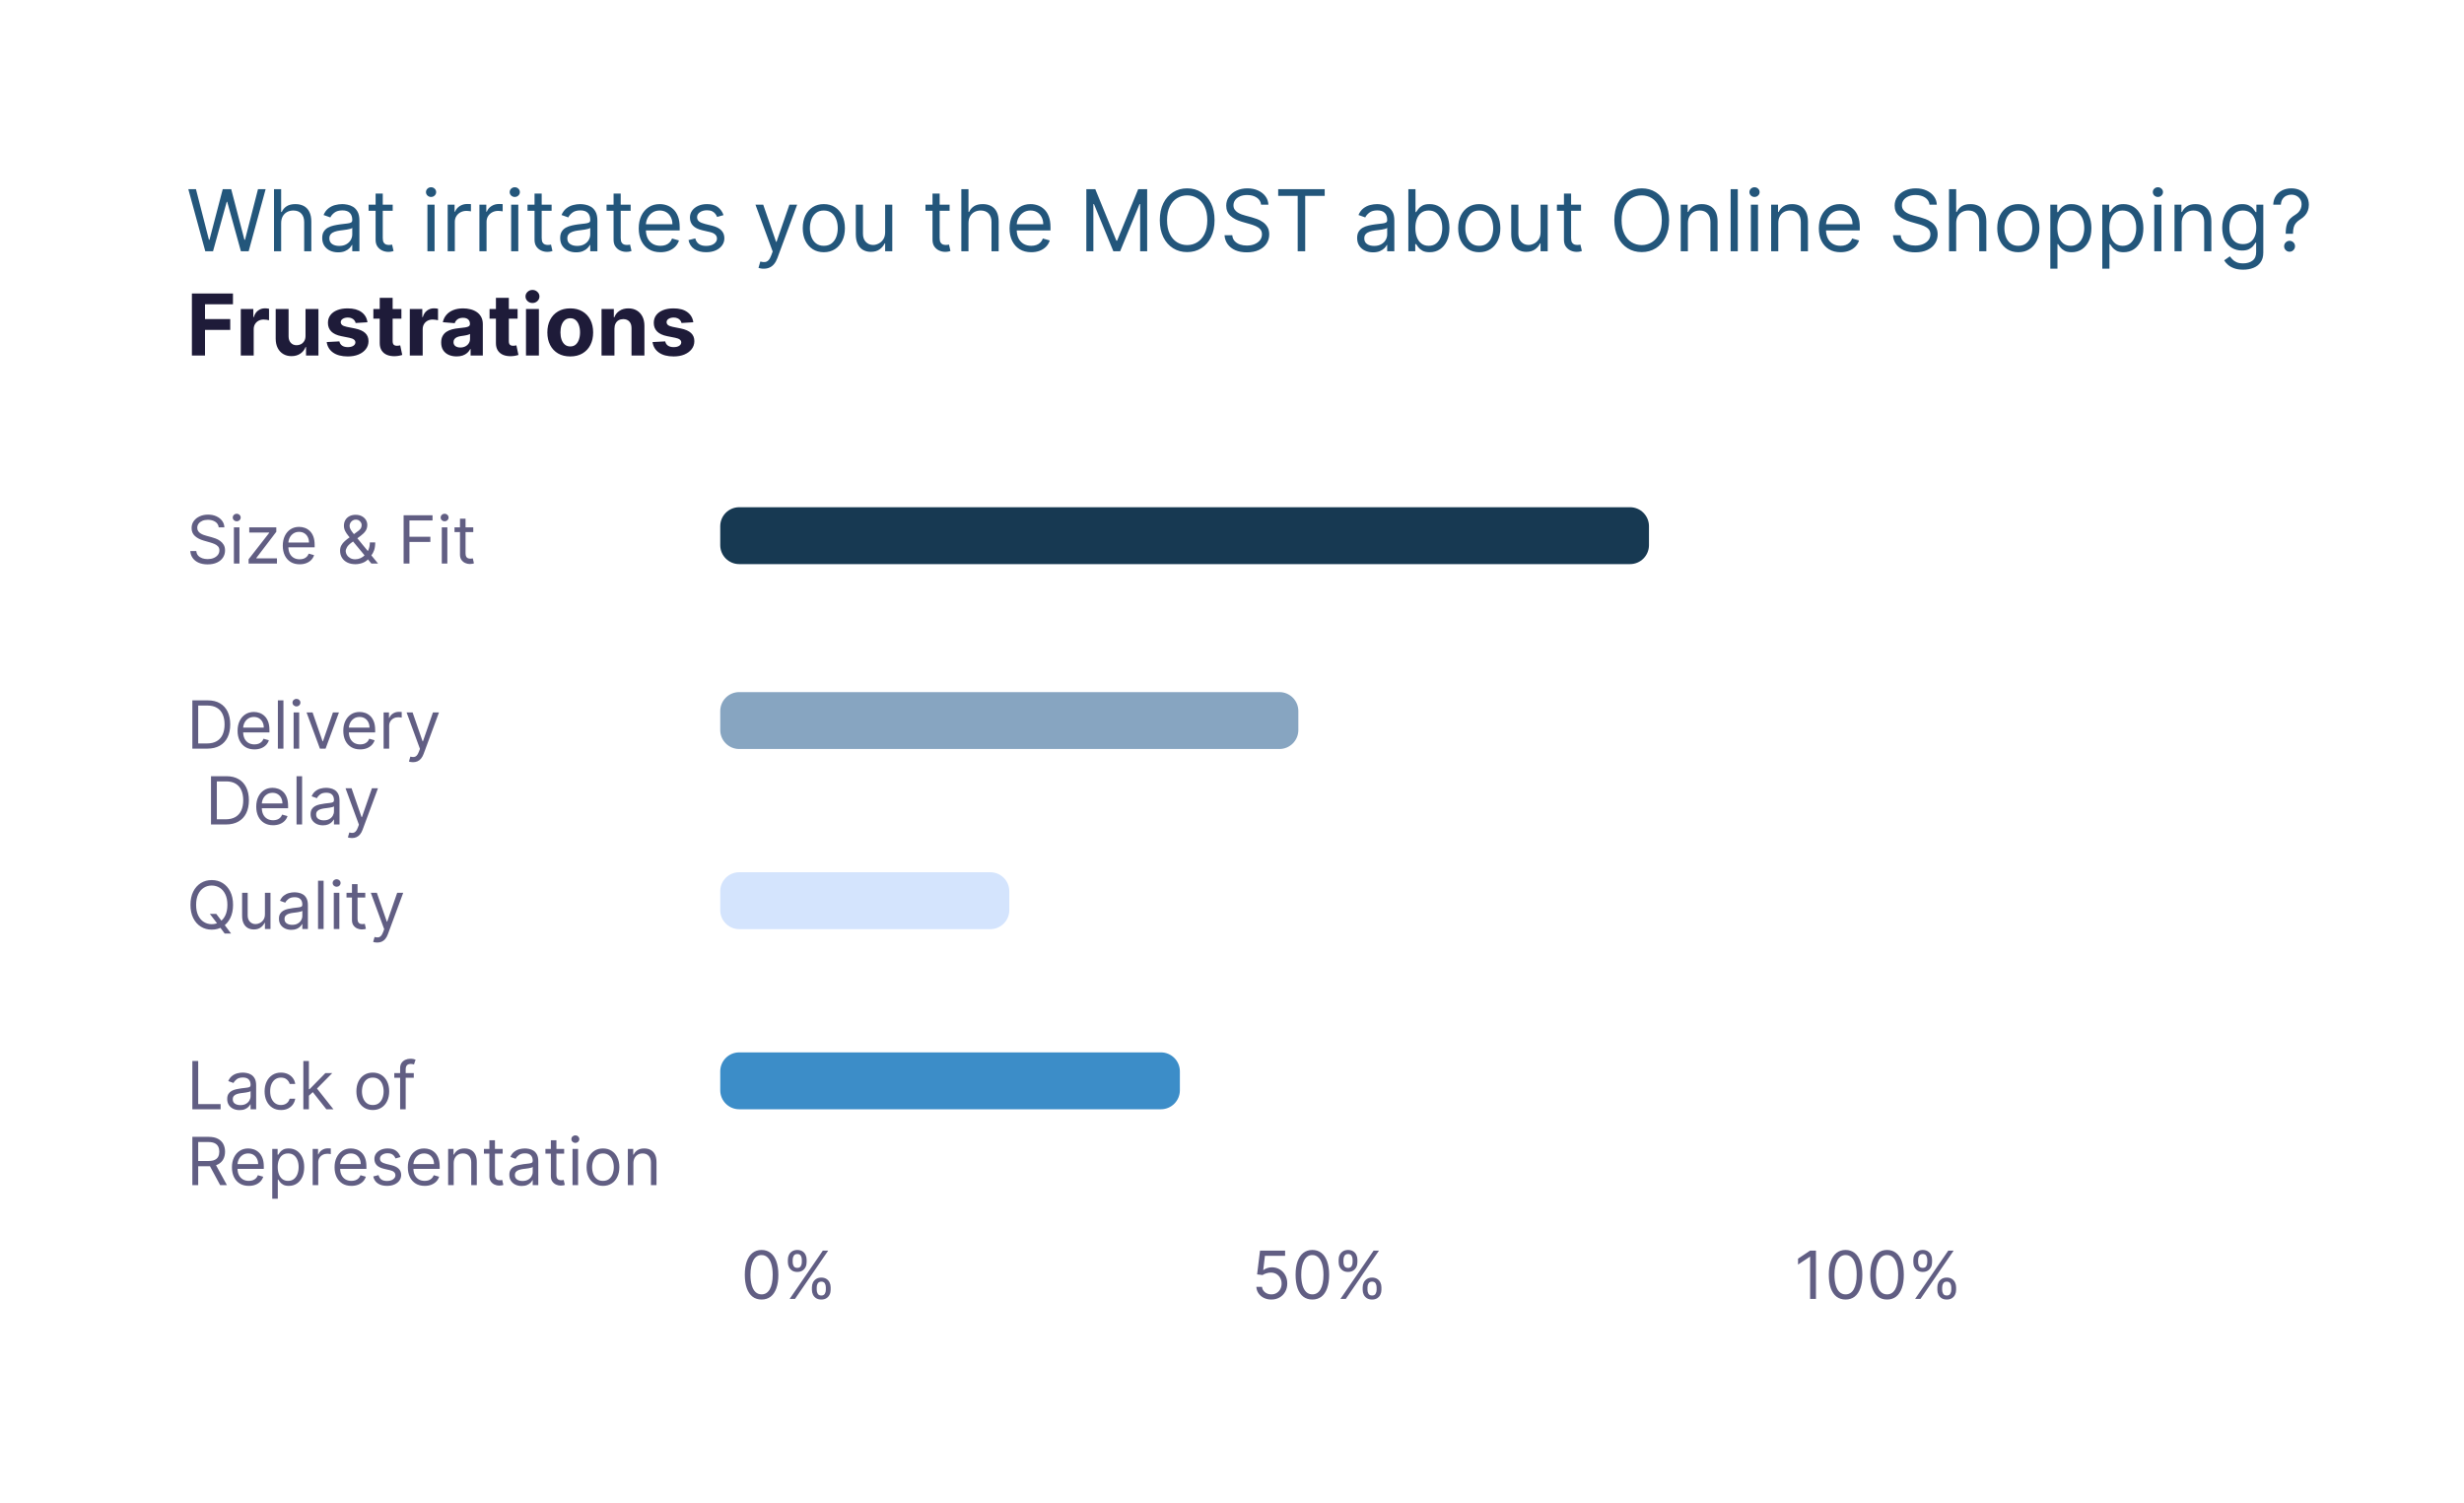 <svg width="728" height="444" viewBox="0 0 728 444" fill="none" xmlns="http://www.w3.org/2000/svg">
<g filter="url(#filter0_d_528_1596)">
<path d="M691.6 5.603H36.4C20.936 5.603 8.4 18.144 8.4 33.615V404.782C8.4 420.253 20.936 432.795 36.4 432.795H691.6C707.064 432.795 719.6 420.253 719.6 404.782V33.615C719.6 18.144 707.064 5.603 691.6 5.603Z" fill="white"/>
</g>
<path d="M225.013 383.968C223.964 383.968 223.071 383.682 222.333 383.112C221.595 382.537 221.031 381.703 220.642 380.612C220.253 379.517 220.057 378.193 220.057 376.643C220.057 375.102 220.253 373.785 220.642 372.694C221.037 371.599 221.602 370.763 222.34 370.187C223.082 369.607 223.974 369.317 225.013 369.317C226.053 369.317 226.94 369.607 227.678 370.187C228.422 370.763 228.987 371.599 229.376 372.694C229.771 373.785 229.969 375.102 229.969 376.643C229.969 378.193 229.774 379.517 229.383 380.612C228.994 381.703 228.43 382.537 227.692 383.112C226.954 383.682 226.061 383.968 225.013 383.968ZM225.013 382.436C226.053 382.436 226.859 381.934 227.435 380.933C228.01 379.93 228.298 378.5 228.298 376.643C228.298 375.407 228.165 374.357 227.901 373.489C227.642 372.62 227.265 371.959 226.774 371.504C226.287 371.049 225.7 370.822 225.013 370.822C223.982 370.822 223.177 371.33 222.598 372.347C222.018 373.358 221.728 374.791 221.728 376.643C221.728 377.878 221.857 378.927 222.117 379.79C222.378 380.654 222.75 381.311 223.237 381.761C223.73 382.212 224.321 382.436 225.013 382.436ZM239.881 381.1V380.347C239.881 379.828 239.987 379.352 240.2 378.92C240.418 378.483 240.733 378.136 241.146 377.875C241.565 377.611 242.07 377.479 242.664 377.479C243.267 377.479 243.773 377.611 244.181 377.875C244.59 378.136 244.898 378.483 245.107 378.92C245.315 379.352 245.42 379.828 245.42 380.347V381.1C245.42 381.619 245.314 382.098 245.1 382.534C244.891 382.965 244.58 383.314 244.167 383.579C243.759 383.838 243.257 383.968 242.664 383.968C242.06 383.968 241.552 383.838 241.139 383.579C240.726 383.314 240.414 382.965 240.2 382.534C239.987 382.098 239.881 381.619 239.881 381.1ZM241.3 380.347V381.1C241.3 381.531 241.402 381.919 241.605 382.262C241.81 382.601 242.163 382.77 242.664 382.77C243.151 382.77 243.494 382.601 243.694 382.262C243.899 381.919 244.001 381.531 244.001 381.1V380.347C244.001 379.916 243.903 379.531 243.708 379.192C243.514 378.847 243.165 378.676 242.664 378.676C242.177 378.676 241.827 378.847 241.612 379.192C241.404 379.531 241.3 379.916 241.3 380.347ZM232.781 372.938V372.186C232.781 371.666 232.888 371.19 233.1 370.759C233.319 370.323 233.634 369.974 234.047 369.714C234.465 369.449 234.971 369.317 235.564 369.317C236.168 369.317 236.673 369.449 237.082 369.714C237.491 369.974 237.799 370.323 238.007 370.759C238.216 371.19 238.321 371.666 238.321 372.186V372.938C238.321 373.458 238.215 373.937 238 374.372C237.792 374.805 237.481 375.152 237.068 375.417C236.659 375.678 236.158 375.807 235.564 375.807C234.961 375.807 234.453 375.678 234.04 375.417C233.627 375.152 233.315 374.805 233.1 374.372C232.888 373.937 232.781 373.458 232.781 372.938ZM234.201 372.186V372.938C234.201 373.369 234.303 373.757 234.506 374.101C234.71 374.44 235.063 374.609 235.564 374.609C236.052 374.609 236.395 374.44 236.595 374.101C236.799 373.757 236.901 373.369 236.901 372.938V372.186C236.901 371.754 236.803 371.369 236.609 371.03C236.414 370.687 236.066 370.515 235.564 370.515C235.077 370.515 234.727 370.687 234.513 371.03C234.304 371.369 234.201 371.754 234.201 372.186ZM233.309 383.773L243.109 369.512H244.697L234.897 383.773H233.309Z" fill="#615E83"/>
<path d="M375.622 383.968C374.806 383.968 374.071 383.806 373.416 383.481C372.762 383.156 372.237 382.71 371.843 382.144C371.449 381.577 371.233 380.933 371.195 380.209H372.867C372.931 380.853 373.224 381.387 373.743 381.81C374.268 382.227 374.894 382.436 375.622 382.436C376.207 382.436 376.727 382.3 377.182 382.025C377.641 381.752 378.001 381.375 378.261 380.898C378.524 380.415 378.657 379.87 378.657 379.261C378.657 378.639 378.52 378.084 378.247 377.597C377.977 377.105 377.606 376.717 377.133 376.434C376.66 376.151 376.119 376.007 375.511 376.003C375.075 375.997 374.627 376.064 374.167 376.204C373.708 376.339 373.33 376.512 373.033 376.727L371.419 376.532L372.282 369.512H379.688V371.044H373.729L373.228 375.25H373.312C373.605 375.018 373.97 374.826 374.411 374.672C374.852 374.519 375.311 374.442 375.79 374.442C376.662 374.442 377.439 374.651 378.121 375.07C378.808 375.482 379.346 376.049 379.737 376.769C380.13 377.487 380.327 378.309 380.327 379.234C380.327 380.143 380.123 380.955 379.716 381.671C379.311 382.381 378.755 382.943 378.044 383.356C377.334 383.764 376.528 383.968 375.622 383.968ZM387.742 383.968C386.693 383.968 385.8 383.682 385.062 383.112C384.325 382.537 383.76 381.703 383.371 380.612C382.982 379.517 382.786 378.193 382.786 376.643C382.786 375.102 382.982 373.785 383.371 372.694C383.766 371.599 384.332 370.763 385.069 370.187C385.811 369.607 386.703 369.317 387.742 369.317C388.782 369.317 389.67 369.607 390.408 370.187C391.151 370.763 391.717 371.599 392.106 372.694C392.501 373.785 392.698 375.102 392.698 376.643C392.698 378.193 392.503 379.517 392.113 380.612C391.723 381.703 391.159 382.537 390.422 383.112C389.684 383.682 388.791 383.968 387.742 383.968ZM387.742 382.436C388.782 382.436 389.588 381.934 390.164 380.933C390.739 379.93 391.028 378.5 391.028 376.643C391.028 375.407 390.895 374.357 390.63 373.489C390.371 372.62 389.995 371.959 389.503 371.504C389.016 371.049 388.429 370.822 387.742 370.822C386.712 370.822 385.907 371.33 385.327 372.347C384.747 373.358 384.458 374.791 384.458 376.643C384.458 377.878 384.586 378.927 384.847 379.79C385.107 380.654 385.48 381.311 385.967 381.761C386.46 382.212 387.05 382.436 387.742 382.436ZM402.608 381.1V380.347C402.608 379.828 402.716 379.352 402.929 378.92C403.148 378.483 403.462 378.136 403.875 377.875C404.294 377.611 404.8 377.479 405.393 377.479C405.997 377.479 406.502 377.611 406.911 377.875C407.319 378.136 407.628 378.483 407.836 378.92C408.045 379.352 408.15 379.828 408.15 380.347V381.1C408.15 381.619 408.043 382.098 407.829 382.534C407.621 382.965 407.31 383.314 406.897 383.579C406.488 383.838 405.987 383.968 405.393 383.968C404.79 383.968 404.281 383.838 403.868 383.579C403.455 383.314 403.143 382.965 402.929 382.534C402.716 382.098 402.608 381.619 402.608 381.1ZM404.03 380.347V381.1C404.03 381.531 404.132 381.919 404.335 382.262C404.539 382.601 404.892 382.77 405.393 382.77C405.88 382.77 406.223 382.601 406.424 382.262C406.628 381.919 406.73 381.531 406.73 381.1V380.347C406.73 379.916 406.632 379.531 406.438 379.192C406.243 378.847 405.894 378.676 405.393 378.676C404.906 378.676 404.556 378.847 404.342 379.192C404.133 379.531 404.03 379.916 404.03 380.347ZM395.509 372.938V372.186C395.509 371.666 395.617 371.19 395.83 370.759C396.048 370.323 396.363 369.974 396.776 369.714C397.195 369.449 397.7 369.317 398.294 369.317C398.897 369.317 399.403 369.449 399.811 369.714C400.22 369.974 400.528 370.323 400.737 370.759C400.945 371.19 401.05 371.666 401.05 372.186V372.938C401.05 373.458 400.944 373.937 400.73 374.372C400.521 374.805 400.21 375.152 399.797 375.417C399.389 375.678 398.887 375.807 398.294 375.807C397.69 375.807 397.182 375.678 396.769 375.417C396.356 375.152 396.044 374.805 395.83 374.372C395.617 373.937 395.509 373.458 395.509 372.938ZM396.93 372.186V372.938C396.93 373.369 397.032 373.757 397.235 374.101C397.44 374.44 397.792 374.609 398.294 374.609C398.781 374.609 399.124 374.44 399.324 374.101C399.528 373.757 399.631 373.369 399.631 372.938V372.186C399.631 371.754 399.533 371.369 399.338 371.03C399.143 370.687 398.795 370.515 398.294 370.515C397.806 370.515 397.456 370.687 397.242 371.03C397.034 371.369 396.93 371.754 396.93 372.186ZM396.038 383.773L405.838 369.512H407.426L397.626 383.773H396.038Z" fill="#615E83"/>
<path d="M536.533 369.512V383.773H534.807V371.323H534.723L531.244 373.634V371.881L534.807 369.512H536.533ZM545.282 383.968C544.233 383.968 543.34 383.682 542.602 383.112C541.865 382.537 541.302 381.703 540.911 380.612C540.522 379.517 540.327 378.193 540.327 376.643C540.327 375.102 540.522 373.785 540.911 372.694C541.306 371.599 541.872 370.763 542.609 370.187C543.351 369.607 544.243 369.317 545.282 369.317C546.322 369.317 547.21 369.607 547.948 370.187C548.691 370.763 549.257 371.599 549.646 372.694C550.041 373.785 550.238 375.102 550.238 376.643C550.238 378.193 550.043 379.517 549.653 380.612C549.264 381.703 548.699 382.537 547.962 383.112C547.224 383.682 546.331 383.968 545.282 383.968ZM545.282 382.436C546.322 382.436 547.129 381.934 547.704 380.933C548.279 379.93 548.568 378.5 548.568 376.643C548.568 375.407 548.435 374.357 548.17 373.489C547.911 372.62 547.535 371.959 547.043 371.504C546.556 371.049 545.969 370.822 545.282 370.822C544.252 370.822 543.447 371.33 542.867 372.347C542.287 373.358 541.998 374.791 541.998 376.643C541.998 377.878 542.126 378.927 542.387 379.79C542.647 380.654 543.021 381.311 543.508 381.761C544 382.212 544.59 382.436 545.282 382.436ZM557.532 383.968C556.483 383.968 555.59 383.682 554.852 383.112C554.115 382.537 553.552 381.703 553.161 380.612C552.772 379.517 552.577 378.193 552.577 376.643C552.577 375.102 552.772 373.785 553.161 372.694C553.556 371.599 554.122 370.763 554.859 370.187C555.601 369.607 556.493 369.317 557.532 369.317C558.572 369.317 559.46 369.607 560.198 370.187C560.941 370.763 561.507 371.599 561.896 372.694C562.291 373.785 562.488 375.102 562.488 376.643C562.488 378.193 562.293 379.517 561.903 380.612C561.514 381.703 560.949 382.537 560.212 383.112C559.474 383.682 558.581 383.968 557.532 383.968ZM557.532 382.436C558.572 382.436 559.379 381.934 559.954 380.933C560.529 379.93 560.818 378.5 560.818 376.643C560.818 375.407 560.685 374.357 560.42 373.489C560.161 372.62 559.785 371.959 559.293 371.504C558.806 371.049 558.219 370.822 557.532 370.822C556.502 370.822 555.697 371.33 555.117 372.347C554.537 373.358 554.248 374.791 554.248 376.643C554.248 377.878 554.376 378.927 554.637 379.79C554.897 380.654 555.271 381.311 555.758 381.761C556.25 382.212 556.84 382.436 557.532 382.436ZM572.4 381.1V380.347C572.4 379.828 572.506 379.352 572.719 378.92C572.938 378.483 573.253 378.136 573.666 377.875C574.084 377.611 574.59 377.479 575.183 377.479C575.787 377.479 576.292 377.611 576.701 377.875C577.11 378.136 577.418 378.483 577.626 378.92C577.835 379.352 577.94 379.828 577.94 380.347V381.1C577.94 381.619 577.833 382.098 577.619 382.534C577.411 382.965 577.1 383.314 576.687 383.579C576.278 383.838 575.777 383.968 575.183 383.968C574.58 383.968 574.072 383.838 573.659 383.579C573.246 383.314 572.933 382.965 572.719 382.534C572.506 382.098 572.4 381.619 572.4 381.1ZM573.82 380.347V381.1C573.82 381.531 573.922 381.919 574.126 382.262C574.329 382.601 574.682 382.77 575.183 382.77C575.67 382.77 576.015 382.601 576.214 382.262C576.418 381.919 576.52 381.531 576.52 381.1V380.347C576.52 379.916 576.422 379.531 576.228 379.192C576.033 378.847 575.684 378.676 575.183 378.676C574.696 378.676 574.346 378.847 574.133 379.192C573.923 379.531 573.82 379.916 573.82 380.347ZM565.301 372.938V372.186C565.301 371.666 565.407 371.19 565.62 370.759C565.838 370.323 566.153 369.974 566.566 369.714C566.985 369.449 567.49 369.317 568.084 369.317C568.687 369.317 569.193 369.449 569.601 369.714C570.01 369.974 570.318 370.323 570.527 370.759C570.735 371.19 570.84 371.666 570.84 372.186V372.938C570.84 373.458 570.734 373.937 570.52 374.372C570.311 374.805 570 375.152 569.587 375.417C569.179 375.678 568.677 375.807 568.084 375.807C567.48 375.807 566.972 375.678 566.559 375.417C566.146 375.152 565.834 374.805 565.62 374.372C565.407 373.937 565.301 373.458 565.301 372.938ZM566.72 372.186V372.938C566.72 373.369 566.822 373.757 567.027 374.101C567.23 374.44 567.583 374.609 568.084 374.609C568.571 374.609 568.914 374.44 569.114 374.101C569.319 373.757 569.421 373.369 569.421 372.938V372.186C569.421 371.754 569.323 371.369 569.128 371.03C568.934 370.687 568.585 370.515 568.084 370.515C567.597 370.515 567.247 370.687 567.034 371.03C566.824 371.369 566.72 371.754 566.72 372.186ZM565.828 383.773L575.628 369.512H577.216L567.416 383.773H565.828Z" fill="#615E83"/>
<path d="M348.6 322.145V316.543C348.6 313.449 346.092 310.94 343 310.94H218.4C215.307 310.94 212.8 313.449 212.8 316.543V322.145C212.8 325.24 215.307 327.748 218.4 327.748H343C346.092 327.748 348.6 325.24 348.6 322.145Z" fill="#3C8DC8"/>
<path d="M298.199 268.921V263.318C298.199 260.224 295.692 257.716 292.599 257.716H218.399C215.306 257.716 212.799 260.224 212.799 263.318V268.921C212.799 272.015 215.306 274.523 218.399 274.523H292.599C295.692 274.523 298.199 272.015 298.199 268.921Z" fill="#D4E4FD"/>
<path d="M383.6 215.697V210.095C383.6 207.001 381.092 204.492 378 204.492H218.4C215.307 204.492 212.8 207.001 212.8 210.095V215.697C212.8 218.791 215.307 221.3 218.4 221.3H378C381.092 221.3 383.6 218.791 383.6 215.697Z" fill="#87A5C1"/>
<path d="M487.199 161.072V155.47C487.199 152.376 484.692 149.867 481.599 149.867L218.399 149.867C215.306 149.867 212.799 152.376 212.799 155.47V161.072C212.799 164.166 215.306 166.675 218.399 166.675L481.599 166.675C484.692 166.675 487.199 164.166 487.199 161.072Z" fill="#173952"/>
<path d="M56.83 327.748V313.486H58.556V326.215H65.182V327.748H56.83ZM70.778 327.998C70.101 327.998 69.486 327.871 68.934 327.616C68.382 327.356 67.943 326.982 67.618 326.494C67.294 326.002 67.131 325.409 67.131 324.711C67.131 324.099 67.252 323.602 67.493 323.221C67.734 322.836 68.057 322.535 68.461 322.316C68.864 322.098 69.31 321.935 69.797 321.829C70.289 321.718 70.783 321.63 71.28 321.564C71.929 321.481 72.456 321.418 72.859 321.376C73.268 321.33 73.565 321.253 73.751 321.147C73.941 321.04 74.036 320.854 74.036 320.589V320.533C74.036 319.847 73.848 319.313 73.472 318.932C73.101 318.551 72.537 318.361 71.781 318.361C70.996 318.361 70.382 318.533 69.936 318.876C69.491 319.219 69.177 319.586 68.997 319.977L67.438 319.42C67.716 318.77 68.087 318.264 68.551 317.901C69.02 317.534 69.53 317.279 70.082 317.135C70.639 316.987 71.187 316.912 71.725 316.912C72.068 316.912 72.463 316.954 72.908 317.038C73.358 317.117 73.792 317.282 74.21 317.533C74.632 317.784 74.982 318.162 75.261 318.667C75.539 319.173 75.678 319.851 75.678 320.701V327.748H74.036V326.299H73.952C73.841 326.532 73.655 326.78 73.395 327.045C73.136 327.309 72.79 327.535 72.358 327.72C71.927 327.906 71.4 327.998 70.778 327.998ZM71.029 326.522C71.679 326.522 72.226 326.395 72.672 326.14C73.122 325.883 73.46 325.554 73.688 325.151C73.92 324.746 74.036 324.322 74.036 323.876V322.372C73.966 322.456 73.813 322.532 73.576 322.602C73.344 322.666 73.075 322.725 72.769 322.775C72.467 322.822 72.173 322.864 71.885 322.901C71.602 322.934 71.372 322.962 71.196 322.984C70.769 323.04 70.37 323.131 69.999 323.256C69.632 323.376 69.335 323.56 69.108 323.806C68.885 324.047 68.774 324.378 68.774 324.795C68.774 325.367 68.985 325.798 69.407 326.091C69.834 326.378 70.375 326.522 71.029 326.522ZM83.02 327.97C82.017 327.97 81.154 327.734 80.431 327.26C79.707 326.787 79.15 326.134 78.76 325.304C78.37 324.473 78.175 323.523 78.175 322.456C78.175 321.369 78.375 320.411 78.774 319.579C79.178 318.744 79.739 318.092 80.458 317.623C81.182 317.149 82.027 316.912 82.992 316.912C83.743 316.912 84.421 317.052 85.024 317.33C85.627 317.609 86.122 317.999 86.507 318.501C86.892 319.002 87.131 319.586 87.224 320.256H85.581C85.456 319.768 85.177 319.335 84.746 318.96C84.319 318.579 83.743 318.389 83.02 318.389C82.379 318.389 81.818 318.555 81.335 318.89C80.857 319.219 80.484 319.687 80.215 320.289C79.95 320.889 79.818 321.592 79.818 322.4C79.818 323.226 79.948 323.946 80.208 324.558C80.472 325.172 80.843 325.647 81.321 325.986C81.804 326.325 82.37 326.494 83.02 326.494C83.447 326.494 83.834 326.42 84.182 326.271C84.53 326.123 84.825 325.91 85.066 325.631C85.307 325.353 85.479 325.018 85.581 324.628H87.224C87.131 325.259 86.901 325.827 86.535 326.334C86.173 326.836 85.692 327.235 85.094 327.532C84.5 327.825 83.808 327.97 83.02 327.97ZM91.156 323.848L91.128 321.815H91.462L96.14 317.052H98.172L93.189 322.093H93.049L91.156 323.848ZM89.625 327.748V313.486H91.268V327.748H89.625ZM96.418 327.748L92.242 322.456L93.411 321.313L98.506 327.748H96.418ZM110.142 327.97C109.177 327.97 108.33 327.741 107.601 327.281C106.878 326.822 106.312 326.179 105.903 325.353C105.5 324.526 105.298 323.56 105.298 322.456C105.298 321.341 105.5 320.369 105.903 319.537C106.312 318.707 106.878 318.062 107.601 317.602C108.33 317.142 109.177 316.912 110.142 316.912C111.107 316.912 111.952 317.142 112.676 317.602C113.404 318.062 113.97 318.707 114.374 319.537C114.782 320.369 114.986 321.341 114.986 322.456C114.986 323.56 114.782 324.526 114.374 325.353C113.97 326.179 113.404 326.822 112.676 327.281C111.952 327.741 111.107 327.97 110.142 327.97ZM110.142 326.494C110.875 326.494 111.478 326.306 111.952 325.93C112.425 325.554 112.775 325.06 113.003 324.446C113.23 323.834 113.344 323.17 113.344 322.456C113.344 321.74 113.23 321.075 113.003 320.457C112.775 319.84 112.425 319.341 111.952 318.96C111.478 318.579 110.875 318.389 110.142 318.389C109.409 318.389 108.806 318.579 108.332 318.96C107.859 319.341 107.509 319.84 107.281 320.457C107.054 321.075 106.94 321.74 106.94 322.456C106.94 323.17 107.054 323.834 107.281 324.446C107.509 325.06 107.859 325.554 108.332 325.93C108.806 326.306 109.409 326.494 110.142 326.494ZM122.254 317.052V318.445H116.492V317.052H122.254ZM118.218 327.748V315.576C118.218 314.963 118.361 314.453 118.649 314.044C118.937 313.635 119.31 313.328 119.77 313.125C120.229 312.921 120.714 312.818 121.224 312.818C121.628 312.818 121.958 312.851 122.213 312.916C122.468 312.981 122.658 313.041 122.784 313.097L122.31 314.517C122.227 314.489 122.111 314.454 121.962 314.412C121.818 314.372 121.628 314.351 121.392 314.351C120.849 314.351 120.456 314.487 120.215 314.761C119.978 315.036 119.86 315.436 119.86 315.966V327.748H118.218ZM56.83 350.158V335.897H61.647C62.76 335.897 63.674 336.087 64.389 336.468C65.103 336.843 65.632 337.362 65.976 338.021C66.319 338.68 66.491 339.429 66.491 340.269C66.491 341.11 66.319 341.855 65.976 342.505C65.632 343.155 65.106 343.666 64.396 344.037C63.686 344.404 62.779 344.587 61.675 344.587H57.777V343.027H61.619C62.38 343.027 62.992 342.917 63.456 342.692C63.925 342.47 64.264 342.155 64.472 341.746C64.686 341.332 64.793 340.841 64.793 340.269C64.793 339.699 64.686 339.199 64.472 338.772C64.259 338.346 63.918 338.016 63.449 337.783C62.981 337.546 62.361 337.429 61.591 337.429H58.556V350.158H56.83ZM63.54 343.751L67.048 350.158H65.043L61.591 343.751H63.54ZM73.512 350.38C72.482 350.38 71.593 350.154 70.846 349.698C70.104 349.239 69.531 348.597 69.127 347.777C68.728 346.95 68.528 345.989 68.528 344.893C68.528 343.798 68.728 342.832 69.127 341.996C69.531 341.156 70.092 340.502 70.811 340.033C71.535 339.559 72.38 339.323 73.345 339.323C73.902 339.323 74.452 339.415 74.995 339.601C75.537 339.787 76.032 340.089 76.477 340.506C76.923 340.919 77.278 341.467 77.542 342.15C77.807 342.832 77.939 343.673 77.939 344.67V345.368H69.698V343.946H76.268C76.268 343.342 76.148 342.804 75.906 342.331C75.67 341.858 75.331 341.484 74.89 341.211C74.454 340.936 73.939 340.799 73.345 340.799C72.691 340.799 72.125 340.961 71.647 341.286C71.173 341.607 70.809 342.024 70.554 342.54C70.299 343.055 70.171 343.607 70.171 344.197V345.144C70.171 345.952 70.31 346.637 70.589 347.198C70.872 347.756 71.264 348.18 71.765 348.473C72.266 348.76 72.849 348.904 73.512 348.904C73.944 348.904 74.333 348.844 74.681 348.724C75.034 348.597 75.338 348.413 75.593 348.166C75.848 347.915 76.046 347.604 76.185 347.233L77.772 347.679C77.605 348.218 77.324 348.691 76.93 349.099C76.535 349.504 76.048 349.819 75.468 350.046C74.888 350.27 74.236 350.38 73.512 350.38ZM80.437 354.169V339.463H82.024V341.162H82.219C82.34 340.975 82.507 340.739 82.72 340.451C82.939 340.159 83.249 339.898 83.653 339.671C84.061 339.439 84.614 339.323 85.31 339.323C86.21 339.323 87.003 339.548 87.69 339.998C88.377 340.449 88.913 341.087 89.298 341.914C89.683 342.74 89.876 343.715 89.876 344.838C89.876 345.97 89.683 346.952 89.298 347.784C88.913 348.61 88.379 349.25 87.697 349.705C87.015 350.155 86.228 350.38 85.337 350.38C84.651 350.38 84.101 350.267 83.688 350.039C83.275 349.808 82.957 349.544 82.734 349.253C82.512 348.956 82.34 348.71 82.219 348.515H82.08V354.169H80.437ZM82.052 344.81C82.052 345.618 82.171 346.33 82.407 346.948C82.644 347.561 82.99 348.041 83.444 348.389C83.899 348.732 84.456 348.904 85.115 348.904C85.802 348.904 86.375 348.724 86.834 348.361C87.298 347.994 87.646 347.502 87.878 346.884C88.115 346.263 88.233 345.571 88.233 344.81C88.233 344.058 88.117 343.38 87.885 342.776C87.657 342.169 87.312 341.688 86.848 341.335C86.388 340.978 85.811 340.799 85.115 340.799C84.447 340.799 83.885 340.968 83.43 341.307C82.976 341.642 82.632 342.11 82.4 342.713C82.168 343.313 82.052 344.012 82.052 344.81ZM92.381 350.158V339.463H93.968V341.077H94.079C94.274 340.548 94.627 340.119 95.137 339.789C95.648 339.46 96.223 339.294 96.864 339.294C96.984 339.294 97.135 339.297 97.316 339.301C97.497 339.307 97.634 339.314 97.727 339.323V340.993C97.671 340.979 97.543 340.96 97.344 340.932C97.149 340.898 96.942 340.883 96.724 340.883C96.205 340.883 95.741 340.992 95.332 341.211C94.929 341.423 94.609 341.72 94.372 342.101C94.14 342.477 94.024 342.907 94.024 343.39V350.158H92.381ZM103.831 350.38C102.801 350.38 101.912 350.154 101.165 349.698C100.423 349.239 99.85 348.597 99.446 347.777C99.047 346.95 98.847 345.989 98.847 344.893C98.847 343.798 99.047 342.832 99.446 341.996C99.85 341.156 100.411 340.502 101.13 340.033C101.854 339.559 102.699 339.323 103.664 339.323C104.22 339.323 104.77 339.415 105.313 339.601C105.856 339.787 106.35 340.089 106.796 340.506C107.241 340.919 107.596 341.467 107.861 342.15C108.125 342.832 108.258 343.673 108.258 344.67V345.368H100.017V343.946H106.587C106.587 343.342 106.466 342.804 106.225 342.331C105.988 341.858 105.65 341.484 105.209 341.211C104.773 340.936 104.258 340.799 103.664 340.799C103.009 340.799 102.443 340.961 101.966 341.286C101.492 341.607 101.128 342.024 100.873 342.54C100.617 343.055 100.49 343.607 100.49 344.197V345.144C100.49 345.952 100.629 346.637 100.908 347.198C101.19 347.756 101.583 348.18 102.084 348.473C102.585 348.76 103.167 348.904 103.831 348.904C104.262 348.904 104.652 348.844 105 348.724C105.353 348.597 105.657 348.413 105.912 348.166C106.167 347.915 106.364 347.604 106.503 347.233L108.091 347.679C107.923 348.218 107.643 348.691 107.248 349.099C106.854 349.504 106.367 349.819 105.787 350.046C105.207 350.27 104.555 350.38 103.831 350.38ZM118.329 341.858L116.853 342.275C116.761 342.029 116.624 341.79 116.443 341.558C116.266 341.321 116.025 341.127 115.719 340.972C115.413 340.82 115.021 340.743 114.543 340.743C113.888 340.743 113.343 340.894 112.907 341.197C112.475 341.493 112.26 341.872 112.26 342.331C112.26 342.74 112.408 343.062 112.705 343.299C113.002 343.536 113.466 343.733 114.097 343.891L115.684 344.281C116.64 344.513 117.352 344.868 117.821 345.347C118.29 345.82 118.524 346.431 118.524 347.177C118.524 347.791 118.347 348.338 117.995 348.82C117.647 349.303 117.16 349.684 116.533 349.963C115.907 350.242 115.178 350.38 114.348 350.38C113.257 350.38 112.355 350.144 111.64 349.67C110.926 349.197 110.473 348.505 110.283 347.595L111.842 347.205C111.99 347.781 112.271 348.212 112.684 348.501C113.102 348.788 113.647 348.932 114.32 348.932C115.085 348.932 115.693 348.77 116.143 348.445C116.598 348.116 116.826 347.721 116.826 347.261C116.826 346.89 116.696 346.579 116.436 346.328C116.176 346.072 115.777 345.882 115.239 345.757L113.457 345.34C112.478 345.107 111.759 344.747 111.299 344.26C110.844 343.768 110.617 343.153 110.617 342.415C110.617 341.811 110.786 341.278 111.125 340.813C111.468 340.349 111.935 339.985 112.524 339.72C113.118 339.456 113.791 339.323 114.543 339.323C115.601 339.323 116.431 339.555 117.034 340.019C117.642 340.484 118.074 341.096 118.329 341.858ZM125.479 350.38C124.449 350.38 123.56 350.154 122.813 349.698C122.071 349.239 121.498 348.597 121.094 347.777C120.695 346.95 120.495 345.989 120.495 344.893C120.495 343.798 120.695 342.832 121.094 341.996C121.498 341.156 122.059 340.502 122.778 340.033C123.502 339.559 124.347 339.323 125.312 339.323C125.869 339.323 126.418 339.415 126.961 339.601C127.504 339.787 127.998 340.089 128.444 340.506C128.889 340.919 129.244 341.467 129.509 342.15C129.773 342.832 129.906 343.673 129.906 344.67V345.368H121.665V343.946H128.235C128.235 343.342 128.114 342.804 127.873 342.331C127.636 341.858 127.298 341.484 126.857 341.211C126.421 340.936 125.906 340.799 125.312 340.799C124.658 340.799 124.091 340.961 123.613 341.286C123.14 341.607 122.776 342.024 122.521 342.54C122.266 343.055 122.138 343.607 122.138 344.197V345.144C122.138 345.952 122.277 346.637 122.556 347.198C122.839 347.756 123.231 348.18 123.732 348.473C124.233 348.76 124.815 348.904 125.479 348.904C125.91 348.904 126.3 348.844 126.648 348.724C127.001 348.597 127.305 348.413 127.56 348.166C127.815 347.915 128.012 347.604 128.152 347.233L129.738 347.679C129.571 348.218 129.291 348.691 128.896 349.099C128.502 349.504 128.015 349.819 127.435 350.046C126.855 350.27 126.203 350.38 125.479 350.38ZM134.047 343.723V350.158H132.404V339.463H133.991V341.134H134.13C134.381 340.59 134.761 340.153 135.272 339.824C135.782 339.491 136.441 339.323 137.249 339.323C137.972 339.323 138.606 339.471 139.149 339.768C139.692 340.061 140.114 340.506 140.415 341.105C140.718 341.699 140.867 342.451 140.867 343.362V350.158H139.225V343.473C139.225 342.632 139.007 341.978 138.571 341.509C138.135 341.035 137.536 340.799 136.775 340.799C136.251 340.799 135.782 340.912 135.369 341.141C134.961 341.367 134.638 341.699 134.402 342.136C134.165 342.572 134.047 343.101 134.047 343.723ZM148.518 339.463V340.855H142.979V339.463H148.518ZM144.593 336.899H146.236V347.093C146.236 347.558 146.304 347.907 146.438 348.138C146.577 348.366 146.753 348.519 146.967 348.597C147.184 348.672 147.415 348.71 147.656 348.71C147.837 348.71 147.985 348.7 148.101 348.682C148.217 348.658 148.31 348.639 148.38 348.625L148.714 350.102C148.602 350.144 148.447 350.186 148.247 350.228C148.048 350.274 147.795 350.296 147.489 350.296C147.025 350.296 146.57 350.197 146.124 349.998C145.683 349.798 145.317 349.494 145.025 349.085C144.737 348.677 144.593 348.162 144.593 347.54V336.899ZM154.135 350.408C153.459 350.408 152.843 350.281 152.291 350.026C151.74 349.766 151.3 349.392 150.975 348.904C150.651 348.413 150.488 347.819 150.488 347.121C150.488 346.509 150.609 346.012 150.851 345.631C151.092 345.246 151.415 344.945 151.818 344.726C152.221 344.508 152.667 344.345 153.154 344.239C153.647 344.128 154.141 344.04 154.636 343.974C155.286 343.891 155.814 343.828 156.217 343.786C156.626 343.74 156.923 343.663 157.107 343.557C157.298 343.45 157.393 343.264 157.393 342.999V342.943C157.393 342.257 157.205 341.723 156.829 341.342C156.458 340.961 155.895 340.771 155.138 340.771C154.354 340.771 153.739 340.943 153.294 341.286C152.849 341.629 152.535 341.996 152.354 342.387L150.795 341.83C151.073 341.18 151.444 340.674 151.909 340.311C152.377 339.944 152.888 339.689 153.439 339.545C153.997 339.397 154.544 339.323 155.083 339.323C155.426 339.323 155.821 339.365 156.266 339.449C156.715 339.527 157.149 339.692 157.567 339.943C157.989 340.194 158.339 340.572 158.618 341.077C158.897 341.583 159.035 342.261 159.035 343.111V350.158H157.393V348.71H157.309C157.198 348.942 157.012 349.19 156.753 349.455C156.493 349.719 156.147 349.945 155.716 350.13C155.285 350.316 154.758 350.408 154.135 350.408ZM154.386 348.932C155.035 348.932 155.584 348.805 156.029 348.55C156.479 348.294 156.818 347.964 157.046 347.561C157.277 347.156 157.393 346.732 157.393 346.286V344.782C157.323 344.866 157.17 344.942 156.934 345.012C156.701 345.076 156.433 345.135 156.126 345.186C155.825 345.232 155.53 345.274 155.243 345.312C154.96 345.344 154.73 345.372 154.554 345.394C154.127 345.45 153.728 345.541 153.357 345.666C152.99 345.786 152.693 345.97 152.465 346.216C152.242 346.457 152.132 346.788 152.132 347.205C152.132 347.777 152.342 348.208 152.765 348.501C153.192 348.788 153.732 348.932 154.386 348.932ZM166.683 339.463V340.855H161.144V339.463H166.683ZM162.758 336.899H164.4V347.093C164.4 347.558 164.467 347.907 164.602 348.138C164.742 348.366 164.918 348.519 165.131 348.597C165.349 348.672 165.579 348.71 165.82 348.71C166.002 348.71 166.15 348.7 166.266 348.682C166.382 348.658 166.475 348.639 166.545 348.625L166.878 350.102C166.767 350.144 166.612 350.186 166.412 350.228C166.213 350.274 165.96 350.296 165.653 350.296C165.19 350.296 164.735 350.197 164.289 349.998C163.848 349.798 163.482 349.494 163.189 349.085C162.902 348.677 162.758 348.162 162.758 347.54V336.899ZM169.154 350.158V339.463H170.797V350.158H169.154ZM169.989 337.68C169.67 337.68 169.394 337.57 169.161 337.352C168.933 337.133 168.82 336.871 168.82 336.565C168.82 336.259 168.933 335.996 169.161 335.779C169.394 335.56 169.67 335.451 169.989 335.451C170.309 335.451 170.584 335.56 170.811 335.779C171.043 335.996 171.159 336.259 171.159 336.565C171.159 336.871 171.043 337.133 170.811 337.352C170.584 337.57 170.309 337.68 169.989 337.68ZM178.148 350.38C177.183 350.38 176.336 350.151 175.608 349.691C174.885 349.232 174.318 348.589 173.91 347.763C173.506 346.936 173.304 345.97 173.304 344.866C173.304 343.751 173.506 342.779 173.91 341.947C174.318 341.117 174.885 340.472 175.608 340.012C176.336 339.552 177.183 339.323 178.148 339.323C179.114 339.323 179.958 339.552 180.682 340.012C181.41 340.472 181.977 341.117 182.38 341.947C182.789 342.779 182.993 343.751 182.993 344.866C182.993 345.97 182.789 346.936 182.38 347.763C181.977 348.589 181.41 349.232 180.682 349.691C179.958 350.151 179.114 350.38 178.148 350.38ZM178.148 348.904C178.882 348.904 179.485 348.717 179.958 348.34C180.431 347.964 180.781 347.47 181.01 346.856C181.236 346.244 181.35 345.581 181.35 344.866C181.35 344.15 181.236 343.485 181.01 342.867C180.781 342.25 180.431 341.751 179.958 341.37C179.485 340.989 178.882 340.799 178.148 340.799C177.416 340.799 176.812 340.989 176.339 341.37C175.866 341.751 175.515 342.25 175.288 342.867C175.061 343.485 174.946 344.15 174.946 344.866C174.946 345.581 175.061 346.244 175.288 346.856C175.515 347.47 175.866 347.964 176.339 348.34C176.812 348.717 177.416 348.904 178.148 348.904ZM187.143 343.723V350.158H185.501V339.463H187.087V341.134H187.227C187.478 340.59 187.857 340.153 188.368 339.824C188.879 339.491 189.537 339.323 190.345 339.323C191.069 339.323 191.701 339.471 192.245 339.768C192.788 340.061 193.211 340.506 193.512 341.105C193.813 341.699 193.964 342.451 193.964 343.362V350.158H192.322V343.473C192.322 342.632 192.103 341.978 191.666 341.509C191.231 341.035 190.632 340.799 189.872 340.799C189.347 340.799 188.879 340.912 188.466 341.141C188.057 341.367 187.735 341.699 187.497 342.136C187.261 342.572 187.143 343.101 187.143 343.723Z" fill="#615E83"/>
<path d="M62.007 270.023H63.9L65.487 272.112L65.904 272.669L68.271 275.816H66.378L64.819 273.728L64.429 273.198L62.007 270.023ZM68.856 267.349C68.856 268.854 68.584 270.154 68.041 271.249C67.498 272.344 66.754 273.189 65.807 273.784C64.86 274.378 63.779 274.675 62.563 274.675C61.348 274.675 60.267 274.378 59.32 273.784C58.373 273.189 57.629 272.344 57.086 271.249C56.543 270.154 56.272 268.854 56.272 267.349C56.272 265.845 56.543 264.545 57.086 263.45C57.629 262.355 58.373 261.509 59.32 260.915C60.267 260.321 61.348 260.024 62.563 260.024C63.779 260.024 64.86 260.321 65.807 260.915C66.754 261.509 67.498 262.355 68.041 263.45C68.584 264.545 68.856 265.845 68.856 267.349ZM67.185 267.349C67.185 266.114 66.979 265.072 66.566 264.223C66.157 263.373 65.603 262.73 64.902 262.293C64.206 261.858 63.427 261.639 62.563 261.639C61.7 261.639 60.919 261.858 60.218 262.293C59.522 262.73 58.968 263.373 58.554 264.223C58.146 265.072 57.942 266.114 57.942 267.349C57.942 268.583 58.146 269.627 58.554 270.476C58.968 271.326 59.522 271.969 60.218 272.404C60.919 272.841 61.7 273.06 62.563 273.06C63.427 273.06 64.206 272.841 64.902 272.404C65.603 271.969 66.157 271.326 66.566 270.476C66.979 269.627 67.185 268.583 67.185 267.349ZM78.273 270.107V263.783H79.915V274.48H78.273V272.669H78.162C77.911 273.212 77.521 273.675 76.992 274.054C76.463 274.431 75.795 274.619 74.987 274.619C74.319 274.619 73.725 274.473 73.206 274.18C72.686 273.883 72.278 273.438 71.981 272.843C71.684 272.245 71.535 271.49 71.535 270.581V263.783H73.178V270.469C73.178 271.249 73.396 271.871 73.832 272.336C74.273 272.799 74.834 273.032 75.517 273.032C75.925 273.032 76.34 272.927 76.762 272.718C77.189 272.509 77.547 272.189 77.834 271.757C78.127 271.326 78.273 270.775 78.273 270.107ZM86.07 274.731C85.392 274.731 84.778 274.603 84.226 274.347C83.673 274.088 83.235 273.714 82.91 273.227C82.585 272.735 82.423 272.14 82.423 271.443C82.423 270.831 82.543 270.334 82.785 269.953C83.026 269.568 83.349 269.267 83.752 269.048C84.156 268.83 84.601 268.667 85.088 268.561C85.581 268.449 86.075 268.361 86.571 268.296C87.221 268.212 87.747 268.151 88.151 268.109C88.559 268.062 88.856 267.985 89.042 267.879C89.232 267.771 89.327 267.586 89.327 267.321V267.265C89.327 266.579 89.139 266.044 88.763 265.665C88.392 265.284 87.829 265.093 87.072 265.093C86.288 265.093 85.673 265.265 85.228 265.608C84.782 265.952 84.469 266.319 84.288 266.708L82.729 266.152C83.007 265.502 83.379 264.995 83.843 264.634C84.311 264.267 84.822 264.012 85.374 263.867C85.931 263.719 86.478 263.645 87.017 263.645C87.36 263.645 87.754 263.687 88.2 263.769C88.65 263.849 89.084 264.013 89.501 264.264C89.924 264.515 90.274 264.894 90.552 265.4C90.831 265.905 90.97 266.583 90.97 267.434V274.48H89.327V273.032H89.244C89.132 273.263 88.947 273.512 88.687 273.777C88.427 274.042 88.081 274.266 87.65 274.452C87.218 274.637 86.692 274.731 86.07 274.731ZM86.32 273.255C86.97 273.255 87.518 273.127 87.963 272.871C88.413 272.616 88.752 272.287 88.979 271.882C89.211 271.479 89.327 271.054 89.327 270.609V269.104C89.258 269.187 89.105 269.264 88.868 269.334C88.636 269.399 88.367 269.457 88.061 269.508C87.759 269.554 87.464 269.596 87.177 269.634C86.894 269.666 86.664 269.694 86.487 269.717C86.061 269.773 85.662 269.864 85.29 269.988C84.924 270.109 84.627 270.292 84.399 270.539C84.177 270.78 84.065 271.109 84.065 271.528C84.065 272.098 84.276 272.53 84.699 272.823C85.126 273.11 85.666 273.255 86.32 273.255ZM95.611 260.219V274.48H93.968V260.219H95.611ZM98.619 274.48V263.783H100.262V274.48H98.619ZM99.454 262.002C99.134 262.002 98.858 261.893 98.626 261.674C98.399 261.456 98.285 261.194 98.285 260.887C98.285 260.58 98.399 260.318 98.626 260.1C98.858 259.883 99.134 259.773 99.454 259.773C99.775 259.773 100.048 259.883 100.276 260.1C100.508 260.318 100.624 260.58 100.624 260.887C100.624 261.194 100.508 261.456 100.276 261.674C100.048 261.893 99.775 262.002 99.454 262.002ZM107.92 263.783V265.177H102.38V263.783H107.92ZM103.994 261.222H105.637V271.415C105.637 271.881 105.704 272.228 105.839 272.46C105.978 272.687 106.154 272.841 106.368 272.92C106.586 272.994 106.816 273.032 107.057 273.032C107.238 273.032 107.386 273.022 107.502 273.004C107.618 272.98 107.711 272.962 107.781 272.948L108.115 274.424C108.003 274.466 107.848 274.508 107.648 274.549C107.449 274.596 107.196 274.619 106.89 274.619C106.426 274.619 105.971 274.519 105.526 274.319C105.085 274.12 104.718 273.816 104.426 273.407C104.138 272.998 103.994 272.484 103.994 271.861V261.222ZM111.449 278.49C111.17 278.49 110.922 278.468 110.704 278.421C110.486 278.379 110.335 278.337 110.252 278.295L110.669 276.847C111.068 276.949 111.421 276.987 111.727 276.959C112.033 276.931 112.305 276.794 112.541 276.547C112.783 276.307 113.003 275.914 113.203 275.371L113.509 274.536L109.555 263.783H111.337L114.288 272.308H114.4L117.351 263.783H119.133L114.595 276.039C114.391 276.592 114.138 277.049 113.836 277.412C113.534 277.779 113.184 278.05 112.785 278.225C112.391 278.402 111.945 278.49 111.449 278.49Z" fill="#615E83"/>
<path d="M61.229 221.193H56.83V206.932H61.424C62.807 206.932 63.99 207.217 64.974 207.789C65.957 208.355 66.711 209.17 67.236 210.233C67.76 211.29 68.022 212.558 68.022 214.034C68.022 215.52 67.758 216.799 67.229 217.871C66.7 218.939 65.93 219.76 64.918 220.336C63.906 220.907 62.677 221.193 61.229 221.193ZM58.556 219.661H61.118C62.296 219.661 63.273 219.434 64.048 218.979C64.823 218.523 65.4 217.876 65.781 217.036C66.162 216.195 66.352 215.195 66.352 214.034C66.352 212.883 66.164 211.891 65.788 211.061C65.412 210.226 64.851 209.585 64.103 209.139C63.356 208.69 62.426 208.464 61.312 208.464H58.556V219.661ZM75.177 221.416C74.147 221.416 73.258 221.189 72.511 220.734C71.769 220.274 71.196 219.633 70.792 218.812C70.393 217.986 70.194 217.025 70.194 215.928C70.194 214.833 70.393 213.868 70.792 213.031C71.196 212.191 71.757 211.537 72.477 211.068C73.201 210.594 74.045 210.358 75.01 210.358C75.567 210.358 76.117 210.45 76.66 210.636C77.203 210.821 77.697 211.124 78.142 211.541C78.588 211.954 78.943 212.502 79.207 213.184C79.472 213.868 79.604 214.708 79.604 215.705V216.401H71.363V214.981H77.933C77.933 214.377 77.813 213.84 77.572 213.366C77.335 212.893 76.996 212.519 76.555 212.244C76.119 211.971 75.604 211.834 75.01 211.834C74.356 211.834 73.79 211.996 73.312 212.321C72.839 212.642 72.474 213.059 72.219 213.575C71.964 214.09 71.836 214.642 71.836 215.232V216.179C71.836 216.987 71.976 217.672 72.254 218.233C72.537 218.791 72.929 219.215 73.43 219.508C73.931 219.795 74.514 219.939 75.177 219.939C75.609 219.939 75.999 219.879 76.347 219.759C76.699 219.633 77.003 219.448 77.258 219.201C77.513 218.951 77.711 218.64 77.85 218.268L79.437 218.714C79.27 219.252 78.989 219.725 78.595 220.134C78.2 220.537 77.713 220.854 77.133 221.081C76.553 221.304 75.901 221.416 75.177 221.416ZM83.745 206.932V221.193H82.103V206.932H83.745ZM86.754 221.193V210.496H88.396V221.193H86.754ZM87.589 208.715C87.269 208.715 86.993 208.605 86.761 208.387C86.534 208.168 86.42 207.907 86.42 207.6C86.42 207.294 86.534 207.031 86.761 206.813C86.993 206.596 87.269 206.486 87.589 206.486C87.909 206.486 88.183 206.596 88.41 206.813C88.642 207.031 88.758 207.294 88.758 207.6C88.758 207.907 88.642 208.168 88.41 208.387C88.183 208.605 87.909 208.715 87.589 208.715ZM100.147 210.496L96.194 221.193H94.523L90.57 210.496H92.352L95.303 219.021H95.414L98.365 210.496H100.147ZM106.415 221.416C105.385 221.416 104.496 221.189 103.749 220.734C103.007 220.274 102.434 219.633 102.03 218.812C101.631 217.986 101.431 217.025 101.431 215.928C101.431 214.833 101.631 213.868 102.03 213.031C102.434 212.191 102.995 211.537 103.714 211.068C104.438 210.594 105.283 210.358 106.248 210.358C106.805 210.358 107.354 210.45 107.897 210.636C108.44 210.821 108.934 211.124 109.38 211.541C109.825 211.954 110.18 212.502 110.445 213.184C110.709 213.868 110.842 214.708 110.842 215.705V216.401H102.601V214.981H109.171C109.171 214.377 109.05 213.84 108.809 213.366C108.572 212.893 108.234 212.519 107.793 212.244C107.357 211.971 106.842 211.834 106.248 211.834C105.593 211.834 105.027 211.996 104.549 212.321C104.076 212.642 103.712 213.059 103.457 213.575C103.201 214.09 103.074 214.642 103.074 215.232V216.179C103.074 216.987 103.213 217.672 103.492 218.233C103.775 218.791 104.167 219.215 104.668 219.508C105.169 219.795 105.751 219.939 106.415 219.939C106.846 219.939 107.236 219.879 107.584 219.759C107.937 219.633 108.241 219.448 108.496 219.201C108.751 218.951 108.948 218.64 109.087 218.268L110.674 218.714C110.507 219.252 110.227 219.725 109.832 220.134C109.438 220.537 108.951 220.854 108.371 221.081C107.791 221.304 107.139 221.416 106.415 221.416ZM113.34 221.193V210.496H114.927V212.113H115.038C115.233 211.583 115.586 211.153 116.096 210.824C116.607 210.495 117.182 210.33 117.823 210.33C117.943 210.33 118.094 210.332 118.275 210.337C118.456 210.341 118.593 210.348 118.686 210.358V212.029C118.63 212.015 118.502 211.994 118.303 211.966C118.108 211.933 117.901 211.918 117.683 211.918C117.164 211.918 116.7 212.027 116.291 212.244C115.888 212.459 115.567 212.756 115.331 213.137C115.099 213.512 114.983 213.942 114.983 214.424V221.193H113.34ZM122.016 225.203C121.738 225.203 121.49 225.181 121.271 225.134C121.053 225.092 120.902 225.05 120.819 225.008L121.237 223.56C121.636 223.662 121.988 223.7 122.294 223.672C122.601 223.644 122.872 223.507 123.109 223.26C123.35 223.019 123.571 222.627 123.77 222.084L124.076 221.249L120.123 210.496H121.905L124.856 219.021H124.967L127.918 210.496H129.7L125.162 222.752C124.958 223.305 124.705 223.762 124.403 224.124C124.102 224.491 123.751 224.763 123.352 224.94C122.958 225.115 122.513 225.203 122.016 225.203ZM66.742 243.603H62.343V229.342H66.936C68.319 229.342 69.502 229.628 70.486 230.199C71.47 230.765 72.224 231.58 72.748 232.643C73.272 233.701 73.535 234.968 73.535 236.444C73.535 237.931 73.27 239.209 72.741 240.281C72.212 241.349 71.442 242.17 70.43 242.746C69.419 243.317 68.189 243.603 66.742 243.603ZM64.069 242.071H66.63C67.809 242.071 68.785 241.844 69.56 241.389C70.335 240.933 70.913 240.286 71.293 239.446C71.674 238.606 71.864 237.606 71.864 236.444C71.864 235.293 71.676 234.301 71.3 233.471C70.925 232.636 70.363 231.995 69.616 231.549C68.869 231.1 67.939 230.874 66.825 230.874H64.069V242.071ZM80.69 243.826C79.66 243.826 78.771 243.599 78.024 243.144C77.282 242.684 76.709 242.043 76.305 241.222C75.906 240.396 75.706 239.435 75.706 238.338C75.706 237.243 75.906 236.278 76.305 235.442C76.709 234.601 77.27 233.947 77.989 233.478C78.713 233.004 79.558 232.768 80.523 232.768C81.08 232.768 81.629 232.86 82.172 233.046C82.715 233.231 83.209 233.534 83.655 233.951C84.1 234.364 84.455 234.912 84.72 235.594C84.984 236.278 85.117 237.118 85.117 238.115V238.812H76.876V237.391H83.446C83.446 236.788 83.325 236.25 83.084 235.776C82.847 235.303 82.509 234.929 82.068 234.654C81.632 234.381 81.117 234.244 80.523 234.244C79.868 234.244 79.302 234.407 78.825 234.731C78.351 235.052 77.987 235.47 77.732 235.985C77.476 236.5 77.349 237.052 77.349 237.642V238.589C77.349 239.397 77.488 240.082 77.766 240.644C78.05 241.201 78.442 241.625 78.943 241.918C79.444 242.205 80.026 242.349 80.69 242.349C81.121 242.349 81.511 242.289 81.859 242.169C82.212 242.043 82.516 241.858 82.771 241.611C83.026 241.361 83.223 241.05 83.362 240.679L84.95 241.124C84.782 241.662 84.502 242.135 84.107 242.544C83.713 242.948 83.226 243.264 82.646 243.491C82.066 243.714 81.414 243.826 80.69 243.826ZM89.258 229.342V243.603H87.615V229.342H89.258ZM95.412 243.854C94.735 243.854 94.12 243.726 93.568 243.47C93.016 243.211 92.577 242.837 92.252 242.349C91.928 241.858 91.765 241.263 91.765 240.566C91.765 239.954 91.886 239.457 92.127 239.076C92.368 238.691 92.691 238.39 93.095 238.171C93.498 237.953 93.944 237.79 94.431 237.684C94.923 237.572 95.417 237.484 95.914 237.419C96.563 237.335 97.09 237.274 97.493 237.232C97.902 237.185 98.199 237.108 98.385 237.002C98.575 236.895 98.67 236.709 98.67 236.444V236.388C98.67 235.702 98.482 235.168 98.106 234.787C97.735 234.407 97.171 234.216 96.415 234.216C95.63 234.216 95.016 234.388 94.57 234.731C94.125 235.075 93.811 235.442 93.631 235.832L92.071 235.275C92.35 234.625 92.721 234.119 93.185 233.757C93.654 233.39 94.164 233.135 94.716 232.99C95.273 232.842 95.821 232.768 96.359 232.768C96.702 232.768 97.097 232.81 97.542 232.894C97.992 232.972 98.426 233.138 98.844 233.388C99.266 233.638 99.616 234.017 99.895 234.523C100.173 235.028 100.312 235.706 100.312 236.556V243.603H98.67V242.155H98.586C98.475 242.386 98.289 242.635 98.029 242.9C97.77 243.165 97.424 243.389 96.992 243.575C96.561 243.761 96.034 243.854 95.412 243.854ZM95.663 242.377C96.313 242.377 96.86 242.25 97.306 241.994C97.756 241.739 98.094 241.41 98.322 241.005C98.554 240.602 98.67 240.177 98.67 239.732V238.227C98.6 238.31 98.447 238.387 98.21 238.457C97.978 238.522 97.709 238.58 97.403 238.631C97.101 238.677 96.807 238.719 96.519 238.757C96.236 238.789 96.006 238.817 95.83 238.84C95.403 238.896 95.004 238.987 94.633 239.111C94.266 239.232 93.969 239.415 93.742 239.662C93.519 239.903 93.408 240.233 93.408 240.651C93.408 241.222 93.619 241.653 94.041 241.946C94.468 242.233 95.009 242.377 95.663 242.377ZM103.986 247.613C103.707 247.613 103.459 247.591 103.241 247.544C103.023 247.502 102.872 247.46 102.788 247.418L103.206 245.97C103.605 246.072 103.958 246.11 104.264 246.082C104.57 246.054 104.842 245.917 105.078 245.67C105.32 245.429 105.54 245.037 105.74 244.494L106.046 243.659L102.092 232.906H103.874L106.825 241.431H106.937L109.888 232.906H111.67L107.132 245.162C106.928 245.715 106.675 246.172 106.373 246.535C106.071 246.902 105.721 247.173 105.322 247.35C104.928 247.525 104.482 247.613 103.986 247.613Z" fill="#615E83"/>
<path d="M64.625 155.81C64.541 155.104 64.203 154.557 63.609 154.166C63.015 153.777 62.286 153.582 61.423 153.582C60.792 153.582 60.24 153.684 59.767 153.887C59.298 154.092 58.931 154.373 58.667 154.73C58.407 155.088 58.277 155.494 58.277 155.949C58.277 156.33 58.368 156.656 58.548 156.931C58.734 157.2 58.971 157.425 59.258 157.606C59.546 157.782 59.848 157.929 60.163 158.044C60.479 158.156 60.769 158.247 61.033 158.316L62.481 158.707C62.852 158.803 63.265 158.938 63.72 159.11C64.179 159.282 64.618 159.516 65.035 159.813C65.458 160.106 65.806 160.481 66.079 160.942C66.353 161.402 66.49 161.965 66.49 162.634C66.49 163.404 66.288 164.101 65.885 164.722C65.486 165.344 64.901 165.839 64.131 166.206C63.365 166.573 62.435 166.756 61.34 166.756C60.319 166.756 59.435 166.591 58.688 166.262C57.945 165.933 57.361 165.472 56.934 164.884C56.511 164.294 56.273 163.609 56.217 162.829H57.999C58.045 163.367 58.226 163.813 58.541 164.165C58.862 164.514 59.265 164.774 59.753 164.945C60.245 165.113 60.773 165.196 61.34 165.196C61.998 165.196 62.59 165.089 63.114 164.877C63.639 164.658 64.054 164.355 64.36 163.97C64.666 163.581 64.82 163.126 64.82 162.606C64.82 162.133 64.688 161.748 64.423 161.451C64.158 161.152 63.81 160.911 63.379 160.725C62.947 160.54 62.481 160.378 61.98 160.238L60.226 159.738C59.112 159.417 58.231 158.959 57.581 158.365C56.931 157.771 56.607 156.994 56.607 156.033C56.607 155.235 56.822 154.537 57.254 153.943C57.69 153.345 58.275 152.88 59.008 152.551C59.746 152.216 60.569 152.05 61.479 152.05C62.398 152.05 63.214 152.215 63.929 152.544C64.643 152.869 65.209 153.314 65.627 153.88C66.049 154.447 66.272 155.09 66.295 155.81H64.625ZM69.106 166.505V155.81H70.748V166.505H69.106ZM69.941 154.027C69.621 154.027 69.344 153.918 69.112 153.699C68.885 153.481 68.771 153.219 68.771 152.912C68.771 152.607 68.885 152.344 69.112 152.127C69.344 151.908 69.621 151.799 69.941 151.799C70.261 151.799 70.535 151.908 70.762 152.127C70.994 152.344 71.11 152.607 71.11 152.912C71.11 153.219 70.994 153.481 70.762 153.699C70.535 153.918 70.261 154.027 69.941 154.027ZM73.45 166.505V165.252L79.52 157.453V157.341H73.645V155.81H81.636V157.118L75.733 164.863V164.973H81.831V166.505H73.45ZM88.537 166.728C87.507 166.728 86.618 166.501 85.871 166.046C85.129 165.587 84.555 164.945 84.152 164.124C83.753 163.298 83.553 162.337 83.553 161.24C83.553 160.145 83.753 159.18 84.152 158.344C84.555 157.504 85.117 156.85 85.836 156.38C86.56 155.907 87.404 155.67 88.37 155.67C88.926 155.67 89.476 155.763 90.019 155.949C90.562 156.135 91.056 156.436 91.502 156.854C91.947 157.267 92.302 157.815 92.567 158.498C92.831 159.18 92.963 160.021 92.963 161.018V161.714H84.722V160.294H91.293C91.293 159.69 91.172 159.152 90.931 158.679C90.694 158.205 90.356 157.831 89.915 157.557C89.479 157.284 88.963 157.146 88.37 157.146C87.715 157.146 87.149 157.309 86.671 157.634C86.198 157.955 85.834 158.372 85.579 158.887C85.323 159.403 85.196 159.955 85.196 160.544V161.491C85.196 162.299 85.335 162.984 85.613 163.546C85.896 164.103 86.288 164.528 86.79 164.82C87.291 165.108 87.873 165.252 88.537 165.252C88.968 165.252 89.358 165.192 89.706 165.071C90.059 164.945 90.362 164.76 90.618 164.514C90.873 164.263 91.07 163.952 91.209 163.581L92.796 164.026C92.629 164.564 92.349 165.039 91.954 165.447C91.56 165.851 91.073 166.167 90.492 166.393C89.912 166.616 89.261 166.728 88.537 166.728ZM105.012 166.7C104.074 166.7 103.267 166.528 102.589 166.185C101.912 165.842 101.39 165.371 101.023 164.771C100.657 164.172 100.473 163.489 100.473 162.717C100.473 162.123 100.599 161.596 100.849 161.137C101.104 160.672 101.455 160.243 101.9 159.848C102.35 159.449 102.868 159.05 103.452 158.651L105.513 157.118C105.916 156.854 106.239 156.571 106.48 156.27C106.726 155.967 106.849 155.574 106.849 155.085C106.849 154.723 106.689 154.373 106.369 154.034C106.053 153.695 105.638 153.526 105.123 153.526C104.761 153.526 104.441 153.618 104.162 153.805C103.889 153.985 103.673 154.218 103.515 154.501C103.362 154.779 103.285 155.067 103.285 155.363C103.285 155.698 103.376 156.037 103.557 156.38C103.742 156.719 103.977 157.068 104.26 157.425C104.547 157.778 104.844 158.139 105.151 158.512L111.693 166.505H109.717L104.315 159.987C103.814 159.385 103.36 158.837 102.951 158.344C102.543 157.852 102.218 157.368 101.977 156.889C101.736 156.411 101.615 155.893 101.615 155.335C101.615 154.695 101.756 154.134 102.039 153.65C102.327 153.163 102.729 152.785 103.244 152.516C103.763 152.241 104.371 152.106 105.067 152.106C105.782 152.106 106.397 152.244 106.912 152.523C107.427 152.797 107.823 153.162 108.102 153.615C108.38 154.066 108.519 154.557 108.519 155.085C108.519 155.768 108.35 156.359 108.011 156.861C107.673 157.362 107.211 157.829 106.626 158.261L103.787 160.378C103.146 160.851 102.712 161.311 102.485 161.756C102.258 162.201 102.144 162.522 102.144 162.717C102.144 163.164 102.26 163.578 102.492 163.963C102.724 164.348 103.051 164.659 103.473 164.896C103.896 165.134 104.39 165.252 104.956 165.252C105.494 165.252 106.018 165.138 106.529 164.91C107.039 164.679 107.501 164.344 107.914 163.909C108.332 163.472 108.661 162.946 108.902 162.334C109.148 161.721 109.271 161.032 109.271 160.266H110.858C110.858 161.212 110.749 161.986 110.531 162.585C110.313 163.183 110.067 163.652 109.793 163.991C109.519 164.33 109.299 164.584 109.132 164.75C109.076 164.82 109.025 164.889 108.979 164.959C108.932 165.029 108.881 165.099 108.826 165.168C108.366 165.683 107.786 166.068 107.086 166.325C106.385 166.575 105.694 166.7 105.012 166.7ZM119.247 166.505V152.244H127.794V153.777H120.973V158.595H127.154V160.127H120.973V166.505H119.247ZM130.528 166.505V155.81H132.17V166.505H130.528ZM131.363 154.027C131.043 154.027 130.767 153.918 130.535 153.699C130.307 153.481 130.194 153.219 130.194 152.912C130.194 152.607 130.307 152.344 130.535 152.127C130.767 151.908 131.043 151.799 131.363 151.799C131.683 151.799 131.957 151.908 132.184 152.127C132.416 152.344 132.532 152.607 132.532 152.912C132.532 153.219 132.416 153.481 132.184 153.699C131.957 153.918 131.683 154.027 131.363 154.027ZM139.828 155.81V157.202H134.288V155.81H139.828ZM135.903 153.247H137.545V163.441C137.545 163.906 137.613 164.253 137.747 164.486C137.886 164.714 138.063 164.867 138.276 164.945C138.494 165.019 138.724 165.057 138.965 165.057C139.146 165.057 139.295 165.047 139.411 165.029C139.527 165.005 139.62 164.987 139.689 164.973L140.024 166.449C139.912 166.491 139.756 166.533 139.557 166.575C139.357 166.622 139.104 166.644 138.798 166.644C138.334 166.644 137.879 166.545 137.434 166.346C136.993 166.145 136.627 165.842 136.334 165.433C136.047 165.025 135.903 164.51 135.903 163.888V153.247Z" fill="#615E83"/>
<path d="M56.695 105.047V86.712H68.83V89.908H60.57V94.277H68.025V97.473H60.57V105.047H56.695ZM71.143 105.047V91.295H74.839V93.695H74.982C75.233 92.841 75.653 92.197 76.244 91.761C76.835 91.319 77.515 91.099 78.284 91.099C78.475 91.099 78.681 91.11 78.902 91.134C79.123 91.158 79.317 91.191 79.484 91.233V94.617C79.305 94.563 79.057 94.516 78.741 94.474C78.425 94.432 78.135 94.411 77.873 94.411C77.312 94.411 76.811 94.533 76.369 94.778C75.934 95.017 75.588 95.351 75.331 95.781C75.081 96.211 74.955 96.706 74.955 97.267V105.047H71.143ZM90.269 99.192V91.295H94.081V105.047H90.421V102.549H90.278C89.968 103.355 89.452 104.003 88.73 104.492C88.014 104.981 87.14 105.226 86.108 105.226C85.189 105.226 84.381 105.017 83.683 104.599C82.985 104.182 82.439 103.588 82.045 102.818C81.657 102.048 81.46 101.126 81.455 100.051V91.295H85.267V99.371C85.273 100.183 85.49 100.824 85.92 101.296C86.35 101.767 86.925 102.003 87.647 102.003C88.106 102.003 88.536 101.899 88.936 101.69C89.335 101.475 89.658 101.159 89.902 100.741C90.153 100.323 90.275 99.807 90.269 99.192ZM108.567 95.217L105.077 95.432C105.018 95.133 104.889 94.865 104.692 94.626C104.496 94.381 104.236 94.187 103.914 94.044C103.598 93.895 103.219 93.82 102.777 93.82C102.187 93.82 101.689 93.946 101.283 94.196C100.877 94.441 100.674 94.769 100.674 95.181C100.674 95.509 100.806 95.787 101.068 96.014C101.331 96.24 101.781 96.422 102.419 96.56L104.907 97.061C106.244 97.336 107.24 97.777 107.896 98.386C108.552 98.995 108.881 99.795 108.881 100.786C108.881 101.687 108.615 102.478 108.084 103.158C107.559 103.839 106.837 104.37 105.918 104.752C105.006 105.128 103.953 105.316 102.76 105.316C100.94 105.316 99.49 104.937 98.41 104.179C97.337 103.415 96.707 102.376 96.522 101.063L100.272 100.866C100.385 101.421 100.66 101.845 101.095 102.137C101.531 102.424 102.088 102.567 102.768 102.567C103.437 102.567 103.974 102.439 104.379 102.182C104.791 101.919 105 101.582 105.006 101.17C105 100.824 104.854 100.541 104.567 100.32C104.281 100.093 103.839 99.92 103.243 99.801L100.862 99.326C99.52 99.058 98.521 98.592 97.865 97.93C97.214 97.267 96.889 96.422 96.889 95.396C96.889 94.513 97.128 93.752 97.605 93.113C98.088 92.474 98.765 91.982 99.636 91.636C100.513 91.29 101.54 91.116 102.715 91.116C104.451 91.116 105.817 91.484 106.813 92.218C107.816 92.952 108.4 93.951 108.567 95.217ZM118.592 91.295V94.16H110.315V91.295H118.592ZM112.194 88.001H116.006V100.821C116.006 101.174 116.06 101.448 116.167 101.645C116.275 101.836 116.424 101.97 116.615 102.048C116.811 102.126 117.038 102.164 117.295 102.164C117.474 102.164 117.653 102.149 117.832 102.12C118.011 102.084 118.148 102.057 118.243 102.039L118.843 104.877C118.652 104.937 118.384 105.005 118.037 105.083C117.691 105.166 117.271 105.217 116.776 105.235C115.857 105.271 115.052 105.149 114.359 104.868C113.673 104.588 113.14 104.152 112.758 103.561C112.376 102.97 112.188 102.224 112.194 101.323V88.001ZM121.076 105.047V91.295H124.771V93.695H124.915C125.165 92.841 125.586 92.197 126.176 91.761C126.767 91.319 127.447 91.099 128.217 91.099C128.408 91.099 128.614 91.11 128.834 91.134C129.055 91.158 129.249 91.191 129.416 91.233V94.617C129.237 94.563 128.989 94.516 128.673 94.474C128.357 94.432 128.068 94.411 127.805 94.411C127.244 94.411 126.743 94.533 126.302 94.778C125.866 95.017 125.52 95.351 125.264 95.781C125.013 96.211 124.888 96.706 124.888 97.267V105.047H121.076ZM134.913 105.307C134.036 105.307 133.254 105.155 132.568 104.85C131.882 104.54 131.339 104.083 130.94 103.48C130.546 102.872 130.349 102.113 130.349 101.206C130.349 100.442 130.489 99.801 130.769 99.281C131.05 98.762 131.432 98.344 131.915 98.028C132.398 97.712 132.947 97.473 133.561 97.312C134.182 97.151 134.832 97.037 135.512 96.972C136.312 96.888 136.956 96.81 137.445 96.739C137.935 96.661 138.29 96.548 138.51 96.399C138.731 96.249 138.841 96.029 138.841 95.736V95.682C138.841 95.115 138.662 94.677 138.304 94.366C137.952 94.056 137.451 93.901 136.801 93.901C136.115 93.901 135.569 94.053 135.163 94.357C134.758 94.656 134.489 95.032 134.358 95.485L130.832 95.199C131.011 94.363 131.363 93.641 131.888 93.032C132.413 92.418 133.09 91.946 133.919 91.618C134.755 91.284 135.721 91.116 136.819 91.116C137.583 91.116 138.313 91.206 139.011 91.385C139.715 91.564 140.339 91.841 140.881 92.218C141.43 92.594 141.863 93.077 142.179 93.668C142.495 94.253 142.654 94.954 142.654 95.772V105.047H139.038V103.14H138.931C138.71 103.57 138.415 103.949 138.045 104.277C137.675 104.599 137.231 104.853 136.711 105.038C136.192 105.217 135.593 105.307 134.913 105.307ZM136.005 102.675C136.565 102.675 137.06 102.564 137.49 102.343C137.92 102.117 138.257 101.812 138.501 101.43C138.746 101.048 138.868 100.615 138.868 100.132V98.673C138.749 98.75 138.585 98.822 138.376 98.888C138.173 98.947 137.943 99.004 137.687 99.058C137.43 99.105 137.174 99.15 136.917 99.192C136.661 99.228 136.428 99.26 136.219 99.29C135.772 99.356 135.381 99.461 135.047 99.604C134.713 99.747 134.453 99.941 134.268 100.186C134.084 100.424 133.991 100.723 133.991 101.081C133.991 101.6 134.179 101.997 134.555 102.272C134.937 102.54 135.42 102.675 136.005 102.675ZM152.923 91.295V94.16H144.644V91.295H152.923ZM146.525 88.001H150.337V100.821C150.337 101.174 150.39 101.448 150.498 101.645C150.604 101.836 150.754 101.97 150.944 102.048C151.142 102.126 151.369 102.164 151.625 102.164C151.804 102.164 151.983 102.149 152.162 102.12C152.34 102.084 152.477 102.057 152.574 102.039L153.173 104.877C152.981 104.937 152.714 105.005 152.368 105.083C152.021 105.166 151.601 105.217 151.105 105.235C150.187 105.271 149.382 105.149 148.689 104.868C148.003 104.588 147.47 104.152 147.087 103.561C146.705 102.97 146.518 102.224 146.525 101.323V88.001ZM155.406 105.047V91.295H159.218V105.047H155.406ZM157.321 89.523C156.754 89.523 156.267 89.335 155.863 88.959C155.462 88.577 155.262 88.12 155.262 87.589C155.262 87.064 155.462 86.613 155.863 86.237C156.267 85.855 156.754 85.664 157.321 85.664C157.887 85.664 158.371 85.855 158.77 86.237C159.176 86.613 159.379 87.064 159.379 87.589C159.379 88.12 159.176 88.577 158.77 88.959C158.371 89.335 157.887 89.523 157.321 89.523ZM168.482 105.316C167.092 105.316 165.889 105.02 164.876 104.429C163.868 103.832 163.089 103.003 162.541 101.941C161.992 100.872 161.717 99.633 161.717 98.225C161.717 96.805 161.992 95.563 162.541 94.501C163.089 93.432 163.868 92.603 164.876 92.012C165.889 91.415 167.092 91.116 168.482 91.116C169.872 91.116 171.071 91.415 172.08 92.012C173.094 92.603 173.875 93.432 174.424 94.501C174.973 95.563 175.247 96.805 175.247 98.225C175.247 99.633 174.973 100.872 174.424 101.941C173.875 103.003 173.094 103.832 172.08 104.429C171.071 105.02 169.872 105.316 168.482 105.316ZM168.5 102.361C169.132 102.361 169.661 102.182 170.084 101.824C170.508 101.46 170.827 100.965 171.041 100.338C171.263 99.711 171.373 98.998 171.373 98.198C171.373 97.398 171.263 96.685 171.041 96.058C170.827 95.432 170.508 94.936 170.084 94.572C169.661 94.208 169.132 94.026 168.5 94.026C167.862 94.026 167.324 94.208 166.889 94.572C166.459 94.936 166.134 95.432 165.913 96.058C165.699 96.685 165.591 97.398 165.591 98.198C165.591 98.998 165.699 99.711 165.913 100.338C166.134 100.965 166.459 101.46 166.889 101.824C167.324 102.182 167.862 102.361 168.5 102.361ZM181.539 97.097V105.047H177.726V91.295H181.359V93.722H181.52C181.826 92.922 182.335 92.289 183.051 91.824C183.767 91.352 184.635 91.116 185.655 91.116C186.609 91.116 187.442 91.325 188.152 91.743C188.862 92.161 189.414 92.758 189.807 93.534C190.2 94.304 190.398 95.223 190.398 96.291V105.047H186.586V96.972C186.591 96.13 186.377 95.474 185.942 95.002C185.506 94.525 184.907 94.286 184.143 94.286C183.63 94.286 183.177 94.396 182.782 94.617C182.394 94.838 182.09 95.16 181.869 95.584C181.655 96.002 181.544 96.506 181.539 97.097ZM204.839 95.217L201.349 95.432C201.29 95.133 201.161 94.865 200.965 94.626C200.768 94.381 200.509 94.187 200.185 94.044C199.87 93.895 199.491 93.82 199.05 93.82C198.459 93.82 197.961 93.946 197.555 94.196C197.149 94.441 196.946 94.769 196.946 95.181C196.946 95.509 197.077 95.787 197.34 96.014C197.602 96.24 198.053 96.422 198.691 96.56L201.179 97.061C202.515 97.336 203.512 97.777 204.168 98.386C204.825 98.995 205.152 99.795 205.152 100.786C205.152 101.687 204.886 102.478 204.356 103.158C203.831 103.839 203.108 104.37 202.19 104.752C201.277 105.128 200.224 105.316 199.032 105.316C197.212 105.316 195.763 104.937 194.682 104.179C193.608 103.415 192.979 102.376 192.795 101.063L196.544 100.866C196.657 101.421 196.932 101.845 197.367 102.137C197.802 102.424 198.36 102.567 199.04 102.567C199.709 102.567 200.245 102.439 200.651 102.182C201.063 101.919 201.272 101.582 201.277 101.17C201.272 100.824 201.126 100.541 200.839 100.32C200.552 100.093 200.111 99.92 199.515 99.801L197.135 99.326C195.792 99.058 194.792 98.592 194.136 97.93C193.486 97.267 193.161 96.422 193.161 95.396C193.161 94.513 193.399 93.752 193.877 93.113C194.36 92.474 195.037 91.982 195.908 91.636C196.785 91.29 197.811 91.116 198.987 91.116C200.723 91.116 202.089 91.484 203.085 92.218C204.087 92.952 204.672 93.951 204.839 95.217Z" fill="#1E1B39"/>
<path d="M60.652 74.234L55.641 55.898H57.896L61.726 70.832H61.905L65.807 55.898H68.312L72.214 70.832H72.393L76.223 55.898H78.478L73.467 74.234H71.176L67.131 59.623H66.988L62.943 74.234H60.652ZM83.069 65.961V74.234H80.957V55.898H83.069V62.631H83.248C83.57 61.92 84.053 61.356 84.698 60.939C85.348 60.515 86.213 60.303 87.293 60.303C88.229 60.303 89.05 60.491 89.754 60.867C90.458 61.237 91.004 61.807 91.391 62.577C91.785 63.341 91.982 64.314 91.982 65.496V74.234H89.87V65.639C89.87 64.547 89.587 63.702 89.02 63.105C88.459 62.502 87.681 62.201 86.684 62.201C85.992 62.201 85.372 62.347 84.823 62.64C84.28 62.932 83.85 63.359 83.534 63.92C83.224 64.481 83.069 65.161 83.069 65.961ZM99.891 74.556C99.019 74.556 98.229 74.392 97.519 74.064C96.809 73.729 96.245 73.249 95.828 72.622C95.41 71.99 95.201 71.226 95.201 70.33C95.201 69.542 95.356 68.904 95.667 68.414C95.977 67.919 96.391 67.531 96.91 67.25C97.43 66.97 98.002 66.761 98.629 66.624C99.261 66.481 99.896 66.367 100.535 66.284C101.37 66.176 102.047 66.096 102.566 66.042C103.091 65.982 103.473 65.884 103.712 65.746C103.956 65.609 104.079 65.37 104.079 65.03V64.959C104.079 64.075 103.837 63.389 103.354 62.899C102.876 62.41 102.152 62.165 101.179 62.165C100.171 62.165 99.38 62.386 98.808 62.828C98.235 63.269 97.832 63.741 97.6 64.242L95.595 63.526C95.953 62.69 96.43 62.04 97.027 61.574C97.629 61.103 98.286 60.775 98.996 60.59C99.712 60.399 100.416 60.303 101.108 60.303C101.549 60.303 102.056 60.357 102.629 60.464C103.208 60.566 103.765 60.778 104.302 61.1C104.845 61.422 105.296 61.909 105.654 62.559C106.012 63.21 106.191 64.081 106.191 65.173V74.234H104.079V72.372H103.971C103.828 72.67 103.589 72.989 103.255 73.329C102.921 73.67 102.477 73.959 101.922 74.198C101.367 74.437 100.69 74.556 99.891 74.556ZM100.213 72.658C101.048 72.658 101.752 72.494 102.325 72.165C102.903 71.837 103.339 71.413 103.631 70.894C103.929 70.375 104.079 69.829 104.079 69.256V67.322C103.989 67.429 103.792 67.528 103.488 67.618C103.19 67.701 102.844 67.776 102.45 67.841C102.062 67.901 101.683 67.955 101.313 68.002C100.95 68.044 100.654 68.08 100.427 68.11C99.879 68.182 99.366 68.298 98.888 68.459C98.417 68.614 98.035 68.85 97.743 69.166C97.456 69.477 97.313 69.9 97.313 70.438C97.313 71.172 97.585 71.727 98.127 72.103C98.677 72.473 99.371 72.658 100.213 72.658ZM116.023 60.482V62.273H108.9V60.482H116.023ZM110.976 57.187H113.088V70.294C113.088 70.891 113.174 71.339 113.347 71.637C113.526 71.93 113.753 72.127 114.027 72.228C114.308 72.324 114.603 72.372 114.913 72.372C115.146 72.372 115.337 72.359 115.486 72.336C115.635 72.306 115.755 72.282 115.844 72.264L116.274 74.162C116.13 74.216 115.931 74.27 115.674 74.323C115.418 74.383 115.092 74.413 114.699 74.413C114.102 74.413 113.517 74.284 112.945 74.028C112.378 73.771 111.907 73.38 111.531 72.855C111.161 72.33 110.976 71.667 110.976 70.867V57.187ZM126.287 74.234V60.482H128.399V74.234H126.287ZM127.361 58.19C126.95 58.19 126.595 58.05 126.296 57.769C126.004 57.489 125.858 57.152 125.858 56.758C125.858 56.364 126.004 56.026 126.296 55.746C126.595 55.465 126.95 55.325 127.361 55.325C127.773 55.325 128.125 55.465 128.417 55.746C128.716 56.026 128.865 56.364 128.865 56.758C128.865 57.152 128.716 57.489 128.417 57.769C128.125 58.05 127.773 58.19 127.361 58.19ZM132.268 74.234V60.482H134.308V62.559H134.451C134.702 61.879 135.155 61.327 135.811 60.903C136.468 60.479 137.207 60.267 138.031 60.267C138.186 60.267 138.38 60.27 138.612 60.276C138.845 60.282 139.021 60.291 139.14 60.303V62.452C139.069 62.434 138.905 62.407 138.648 62.371C138.397 62.329 138.132 62.309 137.852 62.309C137.183 62.309 136.587 62.449 136.062 62.729C135.543 63.004 135.131 63.386 134.827 63.875C134.529 64.359 134.379 64.911 134.379 65.531V74.234H132.268ZM141.644 74.234V60.482H143.684V62.559H143.827C144.077 61.879 144.531 61.327 145.188 60.903C145.844 60.479 146.583 60.267 147.407 60.267C147.562 60.267 147.755 60.27 147.989 60.276C148.221 60.282 148.398 60.291 148.517 60.303V62.452C148.445 62.434 148.28 62.407 148.024 62.371C147.773 62.329 147.509 62.309 147.227 62.309C146.56 62.309 145.963 62.449 145.438 62.729C144.919 63.004 144.507 63.386 144.203 63.875C143.905 64.359 143.755 64.911 143.755 65.531V74.234H141.644ZM151.02 74.234V60.482H153.131V74.234H151.02ZM152.094 58.19C151.682 58.19 151.327 58.05 151.028 57.769C150.737 57.489 150.59 57.152 150.59 56.758C150.59 56.364 150.737 56.026 151.028 55.746C151.327 55.465 151.682 55.325 152.094 55.325C152.505 55.325 152.857 55.465 153.149 55.746C153.448 56.026 153.597 56.364 153.597 56.758C153.597 57.152 153.448 57.489 153.149 57.769C152.857 58.05 152.505 58.19 152.094 58.19ZM162.977 60.482V62.273H155.854V60.482H162.977ZM157.93 57.187H160.043V70.294C160.043 70.891 160.128 71.339 160.302 71.637C160.481 71.93 160.708 72.127 160.982 72.228C161.262 72.324 161.558 72.372 161.869 72.372C162.101 72.372 162.291 72.359 162.441 72.336C162.59 72.306 162.71 72.282 162.798 72.264L163.228 74.162C163.085 74.216 162.885 74.27 162.629 74.323C162.373 74.383 162.048 74.413 161.653 74.413C161.057 74.413 160.473 74.284 159.899 74.028C159.333 73.771 158.861 73.38 158.485 72.855C158.115 72.33 157.93 71.667 157.93 70.867V57.187ZM170.2 74.556C169.329 74.556 168.538 74.392 167.828 74.064C167.119 73.729 166.554 73.249 166.137 72.622C165.719 71.99 165.51 71.226 165.51 70.33C165.51 69.542 165.665 68.904 165.976 68.414C166.286 67.919 166.7 67.531 167.219 67.25C167.739 66.97 168.311 66.761 168.937 66.624C169.57 66.481 170.206 66.367 170.844 66.284C171.678 66.176 172.356 66.096 172.875 66.042C173.4 65.982 173.783 65.884 174.021 65.746C174.266 65.609 174.387 65.37 174.387 65.03V64.959C174.387 64.075 174.147 63.389 173.662 62.899C173.185 62.41 172.461 62.165 171.488 62.165C170.48 62.165 169.689 62.386 169.116 62.828C168.544 63.269 168.141 63.741 167.908 64.242L165.903 63.526C166.262 62.69 166.739 62.04 167.336 61.574C167.939 61.103 168.594 60.775 169.304 60.59C170.021 60.399 170.725 60.303 171.417 60.303C171.858 60.303 172.366 60.357 172.938 60.464C173.517 60.566 174.074 60.778 174.611 61.1C175.155 61.422 175.604 61.909 175.962 62.559C176.321 63.21 176.5 64.081 176.5 65.173V74.234H174.387V72.372H174.28C174.137 72.67 173.899 72.989 173.564 73.329C173.23 73.67 172.786 73.959 172.231 74.198C171.676 74.437 170.999 74.556 170.2 74.556ZM170.522 72.658C171.356 72.658 172.061 72.494 172.633 72.165C173.213 71.837 173.648 71.413 173.941 70.894C174.239 70.375 174.387 69.829 174.387 69.256V67.322C174.298 67.429 174.102 67.528 173.797 67.618C173.498 67.701 173.153 67.776 172.759 67.841C172.371 67.901 171.992 67.955 171.622 68.002C171.258 68.044 170.963 68.08 170.736 68.11C170.187 68.182 169.675 68.298 169.198 68.459C168.726 68.614 168.344 68.85 168.052 69.166C167.765 69.477 167.623 69.9 167.623 70.438C167.623 71.172 167.894 71.727 168.436 72.103C168.985 72.473 169.681 72.658 170.522 72.658ZM186.332 60.482V62.273H179.209V60.482H186.332ZM181.285 57.187H183.396V70.294C183.396 70.891 183.483 71.339 183.657 71.637C183.836 71.93 184.061 72.127 184.337 72.228C184.617 72.324 184.913 72.372 185.222 72.372C185.456 72.372 185.646 72.359 185.795 72.336C185.944 72.306 186.063 72.282 186.153 72.264L186.583 74.162C186.44 74.216 186.24 74.27 185.984 74.323C185.726 74.383 185.401 74.413 185.008 74.413C184.411 74.413 183.826 74.284 183.254 74.028C182.687 73.771 182.216 73.38 181.84 72.855C181.47 72.33 181.285 71.667 181.285 70.867V57.187ZM195.124 74.52C193.8 74.52 192.657 74.228 191.697 73.643C190.742 73.052 190.006 72.228 189.486 71.172C188.974 70.109 188.716 68.874 188.716 67.465C188.716 66.057 188.974 64.815 189.486 63.741C190.006 62.661 190.727 61.819 191.652 61.216C192.583 60.607 193.668 60.303 194.91 60.303C195.625 60.303 196.332 60.422 197.031 60.661C197.728 60.9 198.364 61.288 198.936 61.825C199.509 62.356 199.965 63.06 200.306 63.938C200.646 64.815 200.815 65.896 200.815 67.179V68.074H190.22V66.248H198.668C198.668 65.472 198.514 64.779 198.203 64.171C197.899 63.562 197.464 63.081 196.897 62.729C196.335 62.377 195.673 62.201 194.91 62.201C194.069 62.201 193.341 62.41 192.726 62.828C192.117 63.24 191.649 63.777 191.32 64.439C190.993 65.102 190.829 65.812 190.829 66.57V67.788C190.829 68.826 191.008 69.707 191.365 70.429C191.729 71.145 192.233 71.691 192.879 72.067C193.523 72.437 194.272 72.622 195.124 72.622C195.679 72.622 196.18 72.545 196.628 72.389C197.081 72.228 197.472 71.99 197.8 71.673C198.129 71.351 198.382 70.951 198.561 70.473L200.601 71.046C200.387 71.739 200.026 72.348 199.519 72.873C199.011 73.392 198.385 73.798 197.639 74.09C196.894 74.377 196.055 74.52 195.124 74.52ZM213.765 63.562L211.868 64.099C211.748 63.783 211.573 63.475 211.339 63.177C211.114 62.873 210.803 62.622 210.409 62.425C210.015 62.228 209.511 62.13 208.896 62.13C208.056 62.13 207.355 62.323 206.793 62.711C206.239 63.093 205.962 63.58 205.962 64.171C205.962 64.696 206.152 65.111 206.534 65.415C206.916 65.72 207.513 65.973 208.323 66.176L210.365 66.677C211.594 66.976 212.509 67.433 213.111 68.047C213.715 68.656 214.016 69.441 214.016 70.402C214.016 71.19 213.789 71.894 213.335 72.515C212.887 73.135 212.262 73.625 211.457 73.983C210.65 74.341 209.714 74.52 208.645 74.52C207.244 74.52 206.083 74.216 205.165 73.607C204.247 72.998 203.664 72.109 203.421 70.939L205.424 70.438C205.616 71.178 205.977 71.733 206.508 72.103C207.044 72.473 207.745 72.658 208.61 72.658C209.595 72.658 210.376 72.449 210.955 72.031C211.539 71.608 211.832 71.1 211.832 70.509C211.832 70.032 211.665 69.632 211.331 69.31C210.996 68.981 210.484 68.737 209.792 68.575L207.5 68.038C206.242 67.74 205.318 67.277 204.727 66.651C204.142 66.018 203.849 65.227 203.849 64.278C203.849 63.502 204.067 62.816 204.503 62.219C204.944 61.622 205.544 61.154 206.302 60.813C207.065 60.473 207.93 60.303 208.896 60.303C210.257 60.303 211.325 60.601 212.101 61.198C212.882 61.795 213.436 62.583 213.765 63.562ZM225.643 79.391C225.284 79.391 224.965 79.361 224.685 79.301C224.404 79.247 224.211 79.194 224.103 79.14L224.64 77.278C225.153 77.409 225.606 77.457 226 77.421C226.395 77.385 226.743 77.209 227.047 76.893C227.358 76.582 227.641 76.078 227.897 75.38L228.292 74.305L223.208 60.482H225.499L229.294 71.44H229.437L233.231 60.482H235.521L229.687 76.239C229.424 76.949 229.099 77.537 228.712 78.003C228.324 78.474 227.873 78.824 227.361 79.05C226.854 79.277 226.281 79.391 225.643 79.391ZM243.402 74.52C242.16 74.52 241.072 74.225 240.136 73.634C239.205 73.043 238.477 72.216 237.952 71.154C237.432 70.091 237.173 68.85 237.173 67.429C237.173 65.997 237.432 64.747 237.952 63.678C238.477 62.61 239.205 61.78 240.136 61.189C241.072 60.598 242.16 60.303 243.402 60.303C244.642 60.303 245.729 60.598 246.658 61.189C247.595 61.78 248.323 62.61 248.842 63.678C249.367 64.747 249.629 65.997 249.629 67.429C249.629 68.85 249.367 70.091 248.842 71.154C248.323 72.216 247.595 73.043 246.658 73.634C245.729 74.225 244.642 74.52 243.402 74.52ZM243.402 72.622C244.344 72.622 245.12 72.38 245.729 71.897C246.336 71.413 246.787 70.778 247.08 69.99C247.372 69.202 247.518 68.349 247.518 67.429C247.518 66.51 247.372 65.654 247.08 64.86C246.787 64.066 246.336 63.425 245.729 62.935C245.12 62.446 244.344 62.201 243.402 62.201C242.458 62.201 241.683 62.446 241.075 62.935C240.466 63.425 240.015 64.066 239.723 64.86C239.431 65.654 239.284 66.51 239.284 67.429C239.284 68.349 239.431 69.202 239.723 69.99C240.015 70.778 240.466 71.413 241.075 71.897C241.683 72.38 242.458 72.622 243.402 72.622ZM261.516 68.611V60.482H263.628V74.234H261.516V71.906H261.372C261.05 72.604 260.549 73.198 259.87 73.688C259.19 74.171 258.33 74.413 257.293 74.413C256.433 74.413 255.67 74.225 255.001 73.849C254.333 73.467 253.808 72.894 253.426 72.13C253.045 71.36 252.853 70.39 252.853 69.22V60.482H254.966V69.077C254.966 70.08 255.246 70.879 255.807 71.476C256.373 72.073 257.095 72.372 257.972 72.372C258.497 72.372 259.031 72.237 259.575 71.969C260.123 71.7 260.583 71.288 260.952 70.733C261.327 70.178 261.516 69.471 261.516 68.611ZM280.562 60.482V62.273H273.437V60.482H280.562ZM275.514 57.187H277.626V70.294C277.626 70.891 277.713 71.339 277.885 71.637C278.064 71.93 278.291 72.127 278.566 72.228C278.846 72.324 279.141 72.372 279.452 72.372C279.684 72.372 279.876 72.359 280.024 72.336C280.174 72.306 280.293 72.282 280.383 72.264L280.813 74.162C280.668 74.216 280.47 74.27 280.212 74.323C279.956 74.383 279.631 74.413 279.238 74.413C278.64 74.413 278.056 74.284 277.483 74.028C276.916 73.771 276.445 73.38 276.069 72.855C275.7 72.33 275.514 71.667 275.514 70.867V57.187ZM286.145 65.961V74.234H284.034V55.898H286.145V62.631H286.324C286.646 61.92 287.129 61.356 287.775 60.939C288.424 60.515 289.29 60.303 290.369 60.303C291.306 60.303 292.126 60.491 292.83 60.867C293.534 61.237 294.08 61.807 294.468 62.577C294.862 63.341 295.059 64.314 295.059 65.496V74.234H292.946V65.639C292.946 64.547 292.664 63.702 292.097 63.105C291.535 62.502 290.757 62.201 289.761 62.201C289.068 62.201 288.448 62.347 287.899 62.64C287.356 62.932 286.926 63.359 286.611 63.92C286.301 64.481 286.145 65.161 286.145 65.961ZM304.685 74.52C303.361 74.52 302.219 74.228 301.258 73.643C300.303 73.052 299.567 72.228 299.048 71.172C298.534 70.109 298.278 68.874 298.278 67.465C298.278 66.057 298.534 64.815 299.048 63.741C299.567 62.661 300.288 61.819 301.213 61.216C302.144 60.607 303.229 60.303 304.471 60.303C305.187 60.303 305.894 60.422 306.591 60.661C307.289 60.9 307.925 61.288 308.498 61.825C309.07 62.356 309.527 63.06 309.867 63.938C310.207 64.815 310.376 65.896 310.376 67.179V68.074H299.781V66.248H308.229C308.229 65.472 308.073 64.779 307.764 64.171C307.459 63.562 307.023 63.081 306.458 62.729C305.896 62.377 305.234 62.201 304.471 62.201C303.63 62.201 302.902 62.41 302.287 62.828C301.678 63.24 301.211 63.777 300.882 64.439C300.554 65.102 300.39 65.812 300.39 66.57V67.788C300.39 68.826 300.569 69.707 300.926 70.429C301.29 71.145 301.794 71.691 302.44 72.067C303.084 72.437 303.833 72.622 304.685 72.622C305.24 72.622 305.741 72.545 306.189 72.389C306.643 72.228 307.033 71.99 307.361 71.673C307.69 71.351 307.943 70.951 308.121 70.473L310.162 71.046C309.947 71.739 309.587 72.348 309.079 72.873C308.572 73.392 307.946 73.798 307.2 74.09C306.454 74.377 305.616 74.52 304.685 74.52ZM320.963 55.898H323.612L329.841 71.118H330.055L336.283 55.898H338.932V74.234H336.856V60.303H336.677L330.951 74.234H328.946L323.219 60.303H323.039V74.234H320.963V55.898ZM358.846 65.066C358.846 67 358.497 68.671 357.799 70.08C357.101 71.488 356.144 72.574 354.926 73.338C353.709 74.102 352.319 74.484 350.757 74.484C349.193 74.484 347.803 74.102 346.586 73.338C345.369 72.574 344.412 71.488 343.713 70.08C343.016 68.671 342.666 67 342.666 65.066C342.666 63.132 343.016 61.461 343.713 60.052C344.412 58.644 345.369 57.557 346.586 56.794C347.803 56.029 349.193 55.648 350.757 55.648C352.319 55.648 353.709 56.029 354.926 56.794C356.144 57.557 357.101 58.644 357.799 60.052C358.497 61.461 358.846 63.132 358.846 65.066ZM356.698 65.066C356.698 63.478 356.432 62.138 355.902 61.046C355.377 59.954 354.664 59.127 353.764 58.566C352.868 58.005 351.865 57.725 350.757 57.725C349.646 57.725 348.641 58.005 347.741 58.566C346.845 59.127 346.132 59.954 345.602 61.046C345.077 62.138 344.814 63.478 344.814 65.066C344.814 66.654 345.077 67.993 345.602 69.086C346.132 70.178 346.845 71.005 347.741 71.566C348.641 72.127 349.646 72.407 350.757 72.407C351.865 72.407 352.868 72.127 353.764 71.566C354.664 71.005 355.377 70.178 355.902 69.086C356.432 67.993 356.698 66.654 356.698 65.066ZM372.601 60.482C372.493 59.575 372.058 58.87 371.295 58.369C370.53 57.868 369.594 57.617 368.483 57.617C367.673 57.617 366.963 57.748 366.354 58.011C365.752 58.274 365.28 58.635 364.94 59.094C364.607 59.554 364.439 60.076 364.439 60.661C364.439 61.151 364.555 61.571 364.787 61.923C365.027 62.27 365.331 62.559 365.7 62.792C366.071 63.019 366.459 63.207 366.864 63.356C367.27 63.499 367.643 63.615 367.982 63.705L369.844 64.207C370.322 64.332 370.852 64.505 371.437 64.726C372.028 64.947 372.591 65.248 373.129 65.63C373.672 66.006 374.118 66.49 374.471 67.08C374.823 67.671 374.999 68.396 374.999 69.256C374.999 70.247 374.739 71.142 374.221 71.942C373.707 72.742 372.955 73.377 371.965 73.849C370.981 74.32 369.784 74.556 368.377 74.556C367.064 74.556 365.927 74.344 364.967 73.92C364.013 73.497 363.261 72.906 362.713 72.148C362.169 71.39 361.861 70.509 361.79 69.507H364.082C364.141 70.199 364.373 70.772 364.779 71.226C365.191 71.673 365.71 72.007 366.336 72.228C366.969 72.443 367.649 72.551 368.377 72.551C369.224 72.551 369.984 72.413 370.659 72.139C371.332 71.858 371.867 71.47 372.261 70.975C372.654 70.473 372.851 69.888 372.851 69.22C372.851 68.611 372.681 68.116 372.34 67.734C372 67.352 371.554 67.042 370.999 66.803C370.443 66.564 369.844 66.355 369.2 66.176L366.945 65.531C365.513 65.12 364.38 64.532 363.544 63.768C362.708 63.004 362.291 62.004 362.291 60.769C362.291 59.742 362.568 58.847 363.124 58.083C363.684 57.313 364.436 56.716 365.378 56.292C366.327 55.862 367.386 55.648 368.556 55.648C369.736 55.648 370.786 55.859 371.706 56.283C372.625 56.701 373.353 57.274 373.889 58.002C374.432 58.73 374.719 59.557 374.748 60.482H372.601ZM377.645 57.868V55.898H391.39V57.868H385.628V74.234H383.409V57.868H377.645ZM405.662 74.556C404.791 74.556 404 74.392 403.29 74.064C402.58 73.729 402.016 73.249 401.599 72.622C401.182 71.99 400.973 71.226 400.973 70.33C400.973 69.542 401.129 68.904 401.438 68.414C401.749 67.919 402.163 67.531 402.683 67.25C403.201 66.97 403.773 66.761 404.4 66.624C405.033 66.481 405.667 66.367 406.306 66.284C407.142 66.176 407.819 66.096 408.337 66.042C408.862 65.982 409.244 65.884 409.484 65.746C409.727 65.609 409.851 65.37 409.851 65.03V64.959C409.851 64.075 409.608 63.389 409.125 62.899C408.648 62.41 407.923 62.165 406.951 62.165C405.942 62.165 405.152 62.386 404.58 62.828C404.007 63.269 403.604 63.741 403.371 64.242L401.367 63.526C401.725 62.69 402.202 62.04 402.799 61.574C403.401 61.103 404.057 60.775 404.767 60.59C405.483 60.399 406.187 60.303 406.878 60.303C407.321 60.303 407.828 60.357 408.4 60.464C408.978 60.566 409.537 60.778 410.073 61.1C410.616 61.422 411.067 61.909 411.426 62.559C411.783 63.21 411.962 64.081 411.962 65.173V74.234H409.851V72.372H409.743C409.6 72.67 409.361 72.989 409.027 73.329C408.693 73.67 408.248 73.959 407.693 74.198C407.139 74.437 406.461 74.556 405.662 74.556ZM405.984 72.658C406.82 72.658 407.524 72.494 408.096 72.165C408.675 71.837 409.11 71.413 409.403 70.894C409.701 70.375 409.851 69.829 409.851 69.256V67.322C409.761 67.429 409.564 67.528 409.26 67.618C408.962 67.701 408.616 67.776 408.221 67.841C407.833 67.901 407.455 67.955 407.086 68.002C406.722 68.044 406.426 68.08 406.199 68.11C405.651 68.182 405.137 68.298 404.659 68.459C404.189 68.614 403.807 68.85 403.514 69.166C403.229 69.477 403.084 69.9 403.084 70.438C403.084 71.172 403.356 71.727 403.899 72.103C404.448 72.473 405.142 72.658 405.984 72.658ZM416.103 74.234V55.898H418.216V62.667H418.393C418.549 62.428 418.764 62.123 419.039 61.753C419.319 61.377 419.718 61.043 420.237 60.751C420.762 60.452 421.472 60.303 422.368 60.303C423.524 60.303 424.545 60.593 425.428 61.171C426.31 61.75 426.999 62.571 427.495 63.633C427.99 64.696 428.238 65.949 428.238 67.394C428.238 68.85 427.99 70.112 427.495 71.181C426.999 72.243 426.313 73.067 425.437 73.652C424.56 74.231 423.548 74.52 422.403 74.52C421.52 74.52 420.813 74.374 420.282 74.082C419.751 73.783 419.343 73.446 419.056 73.07C418.77 72.688 418.549 72.372 418.393 72.121H418.143V74.234H416.103ZM418.179 67.358C418.179 68.396 418.332 69.313 418.636 70.106C418.939 70.894 419.385 71.512 419.968 71.96C420.554 72.401 421.269 72.622 422.117 72.622C422.999 72.622 423.737 72.389 424.327 71.924C424.924 71.452 425.371 70.82 425.669 70.026C425.974 69.226 426.126 68.337 426.126 67.358C426.126 66.391 425.977 65.519 425.679 64.744C425.386 63.962 424.941 63.344 424.345 62.89C423.754 62.431 423.012 62.201 422.117 62.201C421.258 62.201 420.535 62.419 419.952 62.855C419.366 63.284 418.925 63.887 418.627 64.663C418.329 65.433 418.179 66.331 418.179 67.358ZM437.053 74.52C435.812 74.52 434.723 74.225 433.786 73.634C432.855 73.043 432.127 72.216 431.602 71.154C431.083 70.091 430.824 68.85 430.824 67.429C430.824 65.997 431.083 64.747 431.602 63.678C432.127 62.61 432.855 61.78 433.786 61.189C434.723 60.598 435.812 60.303 437.053 60.303C438.293 60.303 439.379 60.598 440.31 61.189C441.247 61.78 441.974 62.61 442.493 63.678C443.018 64.747 443.281 65.997 443.281 67.429C443.281 68.85 443.018 70.091 442.493 71.154C441.974 72.216 441.247 73.043 440.31 73.634C439.379 74.225 438.293 74.52 437.053 74.52ZM437.053 72.622C437.995 72.622 438.77 72.38 439.379 71.897C439.987 71.413 440.438 70.778 440.73 69.99C441.023 69.202 441.169 68.349 441.169 67.429C441.169 66.51 441.023 65.654 440.73 64.86C440.438 64.066 439.987 63.425 439.379 62.935C438.77 62.446 437.995 62.201 437.053 62.201C436.11 62.201 435.335 62.446 434.726 62.935C434.117 63.425 433.667 64.066 433.375 64.86C433.082 65.654 432.937 66.51 432.937 67.429C432.937 68.349 433.082 69.202 433.375 69.99C433.667 70.778 434.117 71.413 434.726 71.897C435.335 72.38 436.11 72.622 437.053 72.622ZM455.167 68.611V60.482H457.278V74.234H455.167V71.906H455.024C454.702 72.604 454.201 73.198 453.521 73.688C452.84 74.171 451.981 74.413 450.943 74.413C450.084 74.413 449.321 74.225 448.653 73.849C447.984 73.467 447.459 72.894 447.078 72.13C446.696 71.36 446.504 70.39 446.504 69.22V60.482H448.617V69.077C448.617 70.08 448.897 70.879 449.458 71.476C450.025 72.073 450.746 72.372 451.624 72.372C452.149 72.372 452.682 72.237 453.225 71.969C453.774 71.7 454.233 71.288 454.603 70.733C454.98 70.178 455.167 69.471 455.167 68.611ZM467.125 60.482V62.273H460.001V60.482H467.125ZM462.078 57.187H464.19V70.294C464.19 70.891 464.277 71.339 464.449 71.637C464.628 71.93 464.855 72.127 465.13 72.228C465.41 72.324 465.705 72.372 466.016 72.372C466.248 72.372 466.439 72.359 466.588 72.336C466.737 72.306 466.857 72.282 466.945 72.264L467.375 74.162C467.232 74.216 467.032 74.27 466.776 74.323C466.52 74.383 466.195 74.413 465.8 74.413C465.204 74.413 464.62 74.284 464.046 74.028C463.48 73.771 463.009 73.38 462.633 72.855C462.262 72.33 462.078 71.667 462.078 70.867V57.187ZM493.139 65.066C493.139 67 492.791 68.671 492.092 70.08C491.395 71.488 490.437 72.574 489.219 73.338C488.003 74.102 486.613 74.484 485.05 74.484C483.486 74.484 482.096 74.102 480.88 73.338C479.663 72.574 478.705 71.488 478.007 70.08C477.308 68.671 476.96 67 476.96 65.066C476.96 63.132 477.308 61.461 478.007 60.052C478.705 58.644 479.663 57.557 480.88 56.794C482.096 56.029 483.486 55.648 485.05 55.648C486.613 55.648 488.003 56.029 489.219 56.794C490.437 57.557 491.395 58.644 492.092 60.052C492.791 61.461 493.139 63.132 493.139 65.066ZM490.992 65.066C490.992 63.478 490.726 62.138 490.195 61.046C489.67 59.954 488.958 59.127 488.056 58.566C487.161 58.005 486.159 57.725 485.05 57.725C483.94 57.725 482.935 58.005 482.033 58.566C481.139 59.127 480.426 59.954 479.895 61.046C479.37 62.138 479.107 63.478 479.107 65.066C479.107 66.654 479.37 67.993 479.895 69.086C480.426 70.178 481.139 71.005 482.033 71.566C482.935 72.127 483.94 72.407 485.05 72.407C486.159 72.407 487.161 72.127 488.056 71.566C488.958 71.005 489.67 70.178 490.195 69.086C490.726 67.993 490.992 66.654 490.992 65.066ZM498.696 65.961V74.234H496.585V60.482H498.625V62.631H498.804C499.126 61.932 499.616 61.371 500.271 60.948C500.928 60.518 501.775 60.303 502.813 60.303C503.744 60.303 504.558 60.494 505.256 60.876C505.954 61.252 506.497 61.825 506.885 62.595C507.272 63.359 507.467 64.326 507.467 65.496V74.234H505.354V65.639C505.354 64.559 505.074 63.717 504.513 63.114C503.953 62.505 503.183 62.201 502.204 62.201C501.531 62.201 500.928 62.347 500.397 62.64C499.872 62.932 499.458 63.359 499.152 63.92C498.849 64.481 498.696 65.161 498.696 65.961ZM513.438 55.898V74.234H511.325V55.898H513.438ZM517.306 74.234V60.482H519.417V74.234H517.306ZM518.38 58.19C517.968 58.19 517.613 58.05 517.315 57.769C517.022 57.489 516.876 57.152 516.876 56.758C516.876 56.364 517.022 56.026 517.315 55.746C517.613 55.465 517.968 55.325 518.38 55.325C518.792 55.325 519.143 55.465 519.436 55.746C519.734 56.026 519.884 56.364 519.884 56.758C519.884 57.152 519.734 57.489 519.436 57.769C519.143 58.05 518.792 58.19 518.38 58.19ZM525.398 65.961V74.234H523.286V60.482H525.327V62.631H525.505C525.828 61.932 526.317 61.371 526.973 60.948C527.628 60.518 528.477 60.303 529.514 60.303C530.445 60.303 531.26 60.494 531.957 60.876C532.656 61.252 533.198 61.825 533.585 62.595C533.973 63.359 534.168 64.326 534.168 65.496V74.234H532.055V65.639C532.055 64.559 531.775 63.717 531.215 63.114C530.654 62.505 529.884 62.201 528.905 62.201C528.232 62.201 527.628 62.347 527.098 62.64C526.573 62.932 526.158 63.359 525.855 63.92C525.549 64.481 525.398 65.161 525.398 65.961ZM543.79 74.52C542.466 74.52 541.323 74.228 540.363 73.643C539.408 73.052 538.672 72.228 538.152 71.172C537.64 70.109 537.382 68.874 537.382 67.465C537.382 66.057 537.64 64.815 538.152 63.741C538.672 62.661 539.393 61.819 540.318 61.216C541.249 60.607 542.334 60.303 543.576 60.303C544.291 60.303 544.998 60.422 545.695 60.661C546.394 60.9 547.03 61.288 547.602 61.825C548.175 62.356 548.631 63.06 548.971 63.938C549.312 64.815 549.481 65.896 549.481 67.179V68.074H538.886V66.248H547.333C547.333 65.472 547.178 64.779 546.869 64.171C546.565 63.562 546.128 63.081 545.562 62.729C545.001 62.377 544.339 62.201 543.576 62.201C542.734 62.201 542.006 62.41 541.392 62.828C540.783 63.24 540.315 63.777 539.986 64.439C539.659 65.102 539.495 65.812 539.495 66.57V67.788C539.495 68.826 539.674 69.707 540.031 70.429C540.395 71.145 540.899 71.691 541.544 72.067C542.188 72.437 542.937 72.622 543.79 72.622C544.344 72.622 544.846 72.545 545.294 72.389C545.747 72.228 546.138 71.99 546.465 71.673C546.794 71.351 547.048 70.951 547.227 70.473L549.267 71.046C549.053 71.739 548.691 72.348 548.183 72.873C547.676 73.392 547.051 73.798 546.304 74.09C545.558 74.377 544.721 74.52 543.79 74.52ZM570.09 60.482C569.984 59.575 569.547 58.87 568.784 58.369C568.021 57.868 567.083 57.617 565.974 57.617C565.162 57.617 564.453 57.748 563.845 58.011C563.242 58.274 562.771 58.635 562.431 59.094C562.096 59.554 561.93 60.076 561.93 60.661C561.93 61.151 562.046 61.571 562.278 61.923C562.516 62.27 562.822 62.559 563.191 62.792C563.561 63.019 563.949 63.207 564.355 63.356C564.761 63.499 565.133 63.615 565.473 63.705L567.334 64.207C567.811 64.332 568.343 64.505 568.927 64.726C569.518 64.947 570.082 65.248 570.618 65.63C571.161 66.006 571.609 66.49 571.961 67.08C572.314 67.671 572.489 68.396 572.489 69.256C572.489 70.247 572.23 71.142 571.71 71.942C571.198 72.742 570.446 73.377 569.455 73.849C568.471 74.32 567.275 74.556 565.867 74.556C564.555 74.556 563.418 74.344 562.458 73.92C561.503 73.497 560.751 72.906 560.202 72.148C559.659 71.39 559.352 70.509 559.281 69.507H561.571C561.632 70.199 561.864 70.772 562.27 71.226C562.682 71.673 563.2 72.007 563.827 72.228C564.458 72.443 565.139 72.551 565.867 72.551C566.714 72.551 567.475 72.413 568.149 72.139C568.823 71.858 569.357 71.47 569.75 70.975C570.145 70.473 570.341 69.888 570.341 69.22C570.341 68.611 570.172 68.116 569.831 67.734C569.491 67.352 569.043 67.042 568.489 66.803C567.934 66.564 567.334 66.355 566.69 66.176L564.434 65.531C563.004 65.12 561.87 64.532 561.034 63.768C560.199 63.004 559.782 62.004 559.782 60.769C559.782 59.742 560.059 58.847 560.614 58.083C561.175 57.313 561.927 56.716 562.869 56.292C563.817 55.862 564.877 55.648 566.046 55.648C567.227 55.648 568.277 55.859 569.196 56.283C570.114 56.701 570.842 57.274 571.38 58.002C571.922 58.73 572.209 59.557 572.238 60.482H570.09ZM577.964 65.961V74.234H575.851V55.898H577.964V62.631H578.142C578.465 61.92 578.948 61.356 579.592 60.939C580.242 60.515 581.107 60.303 582.188 60.303C583.124 60.303 583.945 60.491 584.648 60.867C585.352 61.237 585.898 61.807 586.286 62.577C586.679 63.341 586.876 64.314 586.876 65.496V74.234H584.765V65.639C584.765 64.547 584.481 63.702 583.914 63.105C583.354 62.502 582.576 62.201 581.579 62.201C580.887 62.201 580.266 62.347 579.717 62.64C579.175 62.932 578.745 63.359 578.429 63.92C578.118 64.481 577.964 65.161 577.964 65.961ZM596.324 74.52C595.083 74.52 593.994 74.225 593.057 73.634C592.128 73.043 591.4 72.216 590.875 71.154C590.355 70.091 590.096 68.85 590.096 67.429C590.096 65.997 590.355 64.747 590.875 63.678C591.4 62.61 592.128 61.78 593.057 61.189C593.994 60.598 595.083 60.303 596.324 60.303C597.565 60.303 598.65 60.598 599.581 61.189C600.518 61.78 601.246 62.61 601.765 63.678C602.29 64.747 602.552 65.997 602.552 67.429C602.552 68.85 602.29 70.091 601.765 71.154C601.246 72.216 600.518 73.043 599.581 73.634C598.65 74.225 597.565 74.52 596.324 74.52ZM596.324 72.622C597.267 72.622 598.043 72.38 598.65 71.897C599.259 71.413 599.71 70.778 600.003 69.99C600.294 69.202 600.441 68.349 600.441 67.429C600.441 66.51 600.294 65.654 600.003 64.86C599.71 64.066 599.259 63.425 598.65 62.935C598.043 62.446 597.267 62.201 596.324 62.201C595.381 62.201 594.606 62.446 593.998 62.935C593.389 63.425 592.938 64.066 592.646 64.86C592.355 65.654 592.208 66.51 592.208 67.429C592.208 68.349 592.355 69.202 592.646 69.99C592.938 70.778 593.389 71.413 593.998 71.897C594.606 72.38 595.381 72.622 596.324 72.622ZM605.776 79.391V60.482H607.816V62.667H608.067C608.222 62.428 608.438 62.123 608.712 61.753C608.992 61.377 609.391 61.043 609.911 60.751C610.436 60.452 611.145 60.303 612.041 60.303C613.198 60.303 614.218 60.593 615.102 61.171C615.984 61.75 616.673 62.571 617.168 63.633C617.664 64.696 617.912 65.949 617.912 67.394C617.912 68.85 617.664 70.112 617.168 71.181C616.673 72.243 615.987 73.067 615.11 73.652C614.234 74.231 613.222 74.52 612.076 74.52C611.193 74.52 610.486 74.374 609.955 74.082C609.425 73.783 609.016 73.446 608.729 73.07C608.443 72.688 608.222 72.372 608.067 72.121H607.889V79.391H605.776ZM607.853 67.358C607.853 68.396 608.005 69.313 608.309 70.106C608.613 70.894 609.058 71.512 609.642 71.96C610.227 72.401 610.942 72.622 611.791 72.622C612.673 72.622 613.411 72.389 614 71.924C614.598 71.452 615.044 70.82 615.343 70.026C615.648 69.226 615.799 68.337 615.799 67.358C615.799 66.391 615.651 65.519 615.352 64.744C615.06 63.962 614.615 63.344 614.018 62.89C613.427 62.431 612.685 62.201 611.791 62.201C610.931 62.201 610.209 62.419 609.625 62.855C609.04 63.284 608.599 63.887 608.301 64.663C608.002 65.433 607.853 66.331 607.853 67.358ZM621.133 79.391V60.482H623.173V62.667H623.423C623.579 62.428 623.793 62.123 624.067 61.753C624.349 61.377 624.748 61.043 625.267 60.751C625.792 60.452 626.502 60.303 627.397 60.303C628.554 60.303 629.575 60.593 630.457 61.171C631.34 61.75 632.029 62.571 632.525 63.633C633.02 64.696 633.267 65.949 633.267 67.394C633.267 68.85 633.02 70.112 632.525 71.181C632.029 72.243 631.343 73.067 630.467 73.652C629.589 74.231 628.578 74.52 627.433 74.52C626.55 74.52 625.843 74.374 625.312 74.082C624.781 73.783 624.373 73.446 624.086 73.07C623.8 72.688 623.579 72.372 623.423 72.121H623.244V79.391H621.133ZM623.209 67.358C623.209 68.396 623.36 69.313 623.666 70.106C623.969 70.894 624.415 71.512 624.998 71.96C625.584 72.401 626.299 72.622 627.146 72.622C628.029 72.622 628.766 72.389 629.357 71.924C629.953 71.452 630.401 70.82 630.699 70.026C631.003 69.226 631.156 68.337 631.156 67.358C631.156 66.391 631.006 65.519 630.708 64.744C630.416 63.962 629.971 63.344 629.375 62.89C628.784 62.431 628.041 62.201 627.146 62.201C626.288 62.201 625.565 62.419 624.98 62.855C624.396 63.284 623.954 63.887 623.656 64.663C623.358 65.433 623.209 66.331 623.209 67.358ZM636.49 74.234V60.482H638.601V74.234H636.49ZM637.563 58.19C637.152 58.19 636.796 58.05 636.498 57.769C636.205 57.489 636.06 57.152 636.06 56.758C636.06 56.364 636.205 56.026 636.498 55.746C636.796 55.465 637.152 55.325 637.563 55.325C637.975 55.325 638.326 55.465 638.619 55.746C638.917 56.026 639.066 56.364 639.066 56.758C639.066 57.152 638.917 57.489 638.619 57.769C638.326 58.05 637.975 58.19 637.563 58.19ZM644.582 65.961V74.234H642.469V60.482H644.509V62.631H644.688C645.01 61.932 645.5 61.371 646.157 60.948C646.812 60.518 647.659 60.303 648.698 60.303C649.629 60.303 650.442 60.494 651.141 60.876C651.839 61.252 652.381 61.825 652.769 62.595C653.157 63.359 653.351 64.326 653.351 65.496V74.234H651.239V65.639C651.239 64.559 650.959 63.717 650.397 63.114C649.837 62.505 649.067 62.201 648.089 62.201C647.415 62.201 646.812 62.347 646.281 62.64C645.756 62.932 645.342 63.359 645.038 63.92C644.733 64.481 644.582 65.161 644.582 65.961ZM662.758 79.677C661.739 79.677 660.861 79.546 660.127 79.283C659.394 79.026 658.782 78.686 658.293 78.263C657.81 77.845 657.425 77.397 657.138 76.92L658.821 75.738C659.011 75.988 659.254 76.275 659.546 76.597C659.839 76.926 660.238 77.209 660.745 77.448C661.258 77.693 661.929 77.815 662.758 77.815C663.868 77.815 664.784 77.546 665.506 77.009C666.227 76.472 666.588 75.63 666.588 74.484V71.691H666.409C666.255 71.942 666.034 72.252 665.747 72.622C665.467 72.986 665.061 73.311 664.53 73.598C664.005 73.879 663.295 74.019 662.401 74.019C661.291 74.019 660.294 73.756 659.412 73.231C658.534 72.706 657.84 71.942 657.326 70.939C656.819 69.936 656.566 68.719 656.566 67.286C656.566 65.878 656.813 64.651 657.309 63.607C657.803 62.556 658.493 61.744 659.375 61.171C660.259 60.593 661.279 60.303 662.436 60.303C663.332 60.303 664.042 60.452 664.567 60.751C665.097 61.043 665.503 61.377 665.783 61.753C666.069 62.123 666.29 62.428 666.445 62.667H666.66V60.482H668.701V74.628C668.701 75.809 668.432 76.77 667.894 77.51C667.364 78.257 666.648 78.803 665.747 79.149C664.852 79.501 663.857 79.677 662.758 79.677ZM662.686 72.121C663.533 72.121 664.25 71.927 664.834 71.539C665.419 71.151 665.863 70.593 666.168 69.865C666.472 69.136 666.625 68.265 666.625 67.25C666.625 66.26 666.475 65.385 666.177 64.627C665.878 63.869 665.437 63.275 664.852 62.846C664.268 62.416 663.546 62.201 662.686 62.201C661.792 62.201 661.046 62.428 660.449 62.882C659.858 63.335 659.415 63.944 659.116 64.708C658.824 65.472 658.678 66.319 658.678 67.25C658.678 68.205 658.827 69.05 659.125 69.784C659.43 70.512 659.877 71.085 660.467 71.503C661.064 71.915 661.804 72.121 662.686 72.121ZM675.323 69.077V68.969C675.334 67.829 675.454 66.922 675.681 66.248C675.907 65.573 676.23 65.027 676.647 64.609C677.064 64.192 677.566 63.807 678.151 63.455C678.502 63.24 678.819 62.986 679.099 62.694C679.38 62.395 679.6 62.052 679.761 61.664C679.929 61.276 680.011 60.846 680.011 60.375C680.011 59.79 679.874 59.282 679.6 58.853C679.325 58.423 678.959 58.092 678.499 57.859C678.04 57.626 677.531 57.51 676.969 57.51C676.481 57.51 676.009 57.611 675.555 57.814C675.102 58.017 674.724 58.336 674.418 58.772C674.115 59.208 673.938 59.778 673.891 60.482H671.635C671.683 59.467 671.946 58.599 672.423 57.877C672.906 57.155 673.542 56.602 674.329 56.221C675.123 55.839 676.003 55.648 676.969 55.648C678.019 55.648 678.932 55.856 679.708 56.274C680.489 56.692 681.092 57.265 681.515 57.993C681.945 58.721 682.159 59.551 682.159 60.482C682.159 61.139 682.058 61.733 681.855 62.264C681.658 62.795 681.372 63.269 680.996 63.687C680.626 64.105 680.179 64.475 679.654 64.797C679.129 65.126 678.708 65.472 678.392 65.836C678.075 66.194 677.846 66.621 677.703 67.116C677.56 67.612 677.482 68.229 677.47 68.969V69.077H675.323ZM676.468 74.377C676.027 74.377 675.648 74.219 675.331 73.903C675.015 73.586 674.857 73.207 674.857 72.765C674.857 72.324 675.015 71.945 675.331 71.628C675.648 71.312 676.027 71.154 676.468 71.154C676.909 71.154 677.288 71.312 677.605 71.628C677.921 71.945 678.079 72.324 678.079 72.765C678.079 73.058 678.004 73.326 677.855 73.571C677.713 73.816 677.518 74.013 677.273 74.162C677.035 74.305 676.766 74.377 676.468 74.377Z" fill="#23567B"/>
<defs>
<filter id="filter0_d_528_1596" x="2.4" y="1.603" width="723.199" height="439.192" filterUnits="userSpaceOnUse" color-interpolation-filters="sRGB">
<feFlood flood-opacity="0" result="BackgroundImageFix"/>
<feColorMatrix in="SourceAlpha" type="matrix" values="0 0 0 0 0 0 0 0 0 0 0 0 0 0 0 0 0 0 127 0" result="hardAlpha"/>
<feOffset dy="2"/>
<feGaussianBlur stdDeviation="3"/>
<feComposite in2="hardAlpha" operator="out"/>
<feColorMatrix type="matrix" values="0 0 0 0 0.051 0 0 0 0 0.039 0 0 0 0 0.173 0 0 0 0.08 0"/>
<feBlend mode="normal" in2="BackgroundImageFix" result="effect1_dropShadow_528_1596"/>
<feBlend mode="normal" in="SourceGraphic" in2="effect1_dropShadow_528_1596" result="shape"/>
</filter>
</defs>
</svg>
